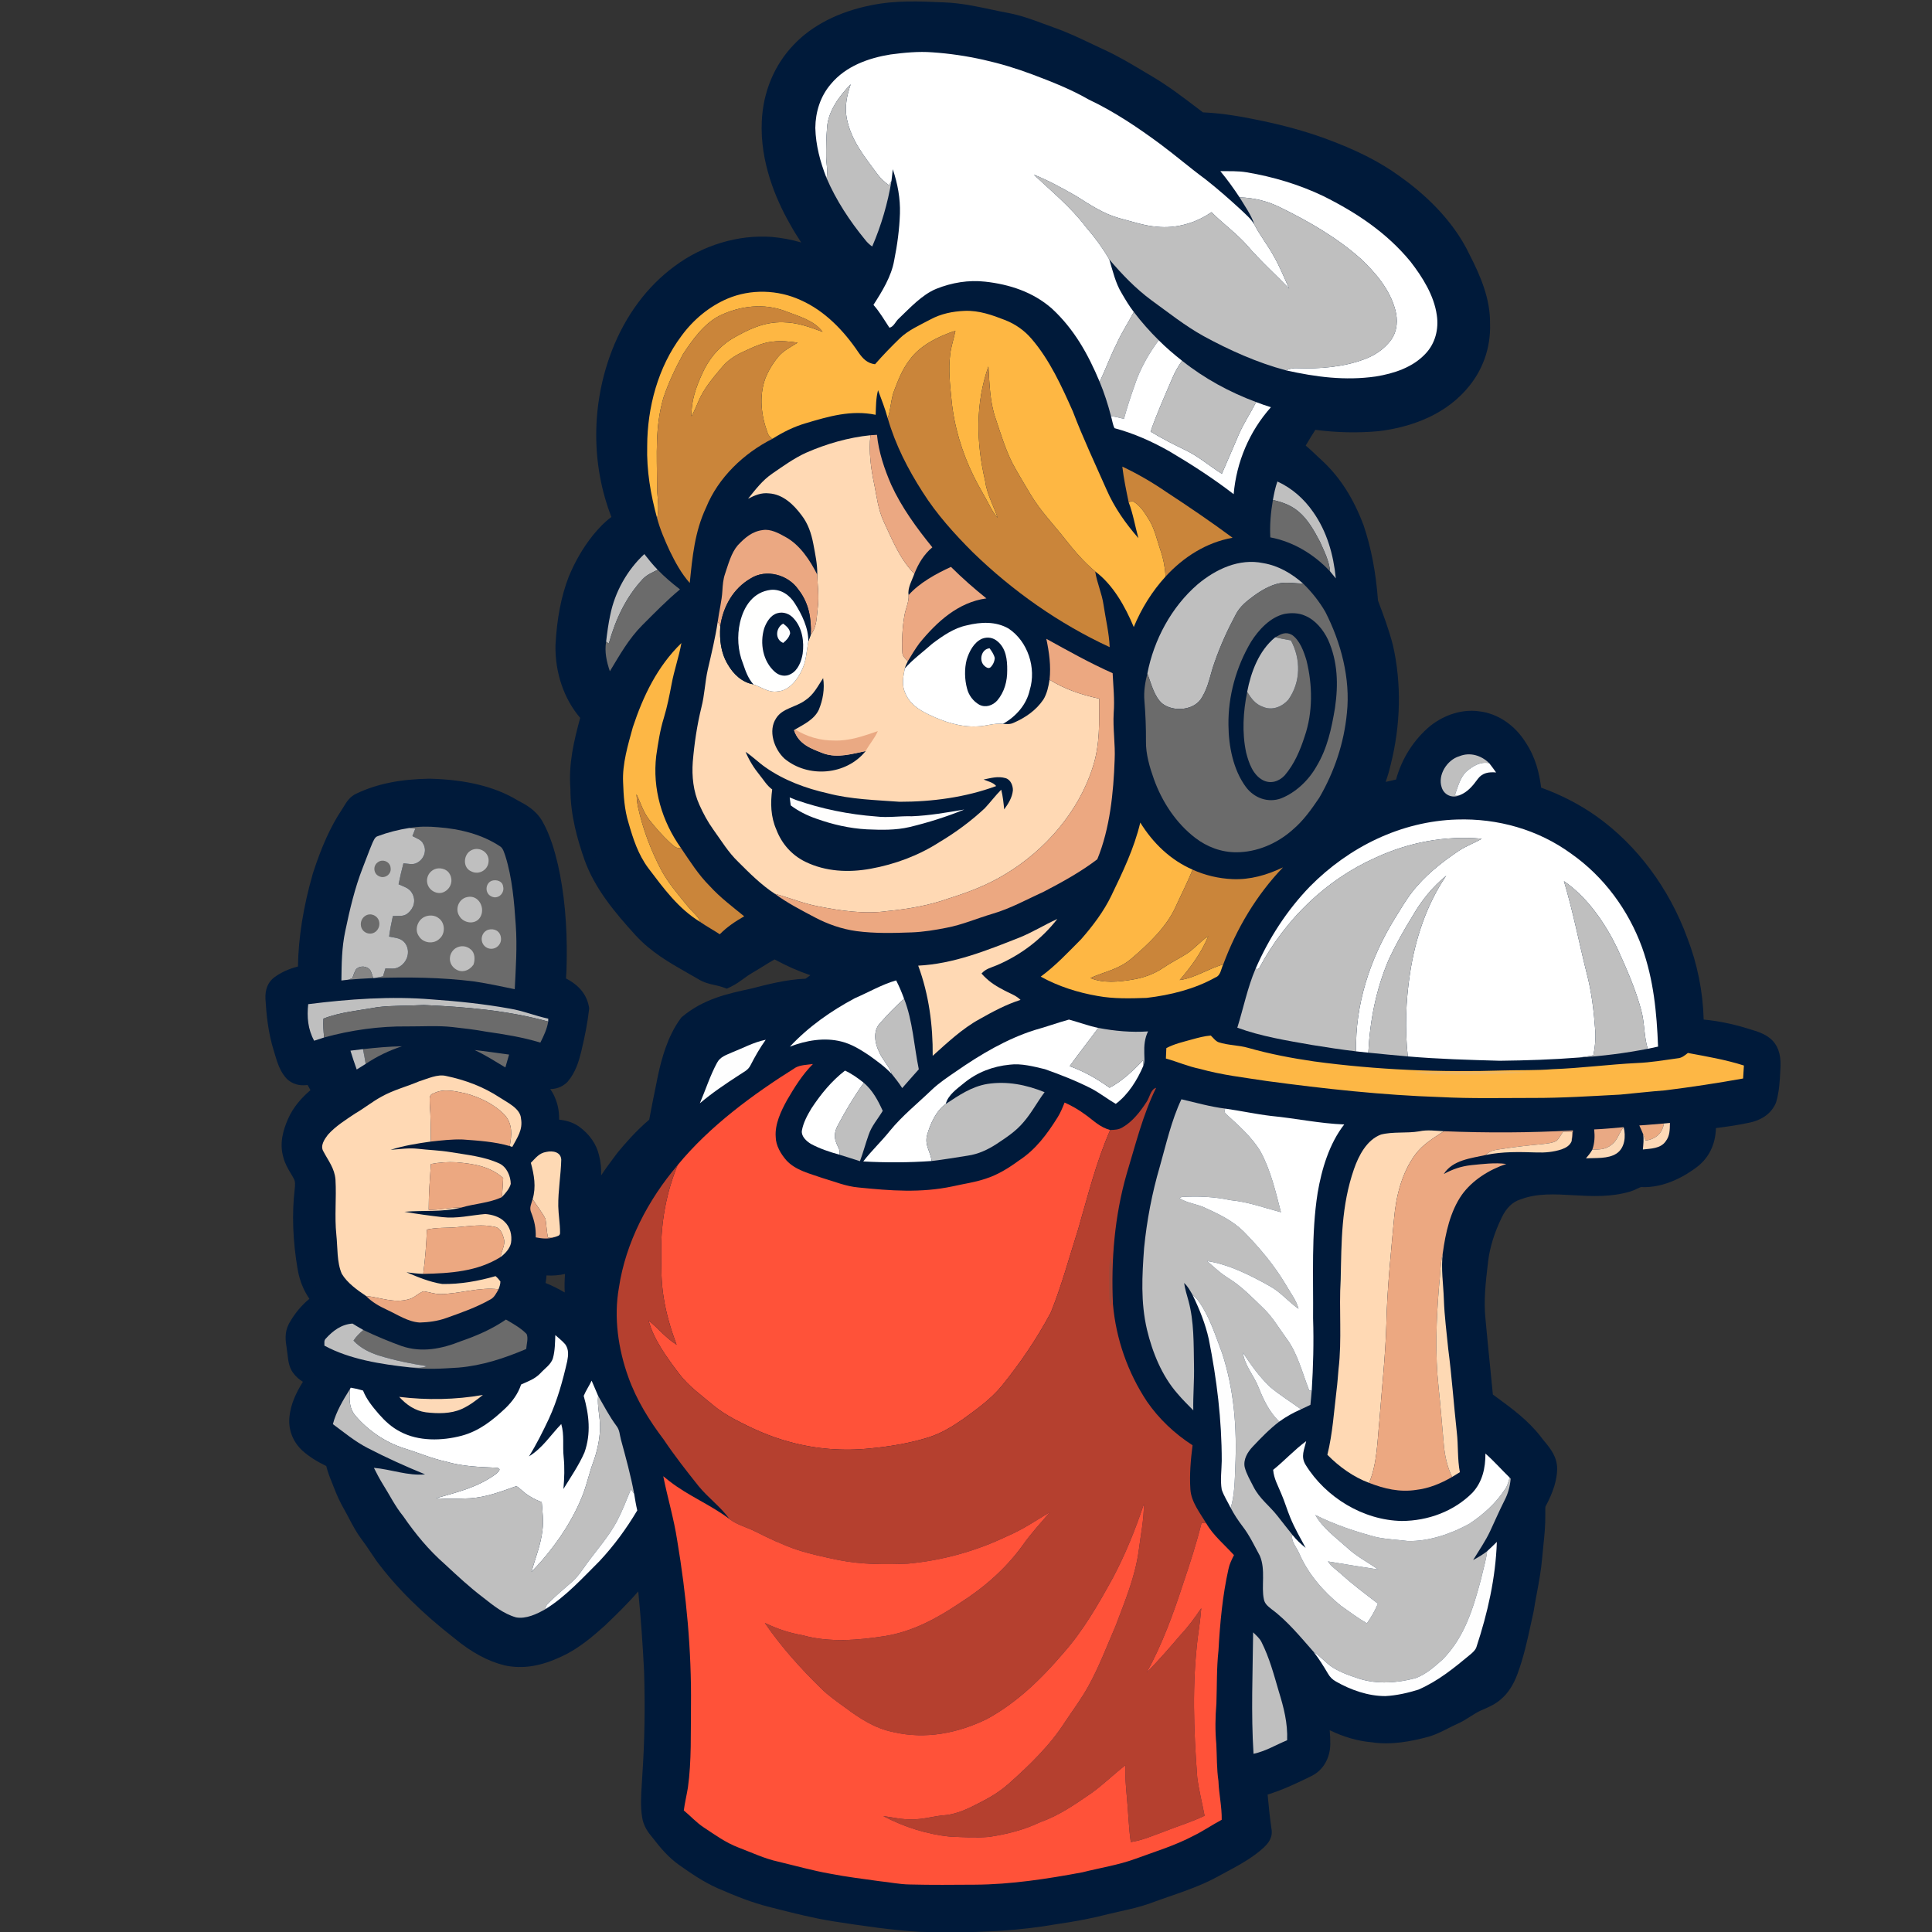 <svg xmlns="http://www.w3.org/2000/svg" xmlns:xlink="http://www.w3.org/1999/xlink" width="400" zoomAndPan="magnify" viewBox="0 0 300 300" height="400" preserveAspectRatio="xMidYMid meet" version="1.0"><rect x="0" y="0" width="300" height="300" fill="#333333" stroke="none"/><defs><clipPath id="id1"><path d="M 41.109 0 L 276.609 0 L 276.609 300 L 41.109 300 Z M 41.109 0 " clip-rule="nonzero"/></clipPath></defs><g clip-path="url(#id1)"><path fill="#001a3a" d="M 274.898 161.266 C 273.961 160.484 272.77 160.129 271.812 159.844 C 271.605 159.781 271.402 159.723 271.176 159.648 C 268.957 158.973 266.773 158.535 264.547 158.316 C 264.426 153.957 263.57 149.695 262.004 145.641 C 259.168 137.887 254.133 131.164 247.828 126.703 C 245.289 124.914 242.43 123.434 239.309 122.305 C 239.027 120.094 238.461 117.648 236.961 115.379 C 235.234 112.57 232.551 110.773 229.633 110.445 C 227.125 110.105 224.402 110.914 222.113 112.699 C 219.543 114.832 217.676 117.766 216.777 121.047 C 216.262 121.156 215.723 121.277 215.168 121.414 C 215.473 120.539 215.734 119.648 215.949 118.727 C 217.512 112.516 217.637 106.133 216.301 100.219 C 215.684 97.805 214.816 95.492 213.973 93.254 C 213.652 88.902 212.922 85.09 211.75 81.602 L 211.73 81.547 C 210.195 77.469 208.18 74.273 205.535 71.75 C 205.191 71.438 204.855 71.121 204.523 70.805 C 203.957 70.262 203.379 69.711 202.75 69.188 C 203.25 68.344 203.734 67.531 204.25 66.742 C 207.543 67.176 210.832 67.25 214.07 66.953 C 218.141 66.461 223.812 64.934 227.695 60.473 C 230.203 57.656 231.508 54.023 231.375 50.23 C 231.418 46.383 229.879 42.828 228.203 39.562 C 225.566 33.969 220.84 29.844 217.352 27.375 C 214.184 25.078 210.551 23.246 205.566 21.43 C 202.578 20.355 199.34 19.461 195.672 18.703 C 193.086 18.164 190.035 17.594 186.957 17.457 C 186.898 17.453 186.84 17.449 186.789 17.449 L 185.828 16.715 C 183.688 15.086 181.473 13.398 179.027 11.941 C 178.574 11.676 178.125 11.406 177.676 11.137 C 175.723 9.969 173.703 8.762 171.535 7.758 C 170.898 7.465 170.262 7.16 169.625 6.859 C 167.727 5.953 165.762 5.02 163.73 4.305 C 163.152 4.102 162.59 3.891 162.031 3.684 C 160.309 3.043 158.527 2.383 156.531 2.008 C 155.598 1.836 154.668 1.637 153.77 1.445 C 151.52 0.969 149.195 0.477 146.734 0.379 L 146.559 0.371 C 142.727 0.195 139.105 0.027 135.238 0.82 C 130.223 1.82 126.066 3.953 123.227 6.969 C 120.246 10.074 118.492 14.277 118.293 18.801 C 117.984 25.098 120.469 30.914 122.594 34.664 C 123.164 35.703 123.773 36.691 124.41 37.648 C 122.938 37.223 121.402 36.93 119.84 36.789 C 114.633 36.41 109.141 38.062 104.777 41.316 C 100.508 44.441 97.137 48.973 95.02 54.43 C 91.789 62.809 91.777 72.145 94.938 80.277 C 93.785 81.125 92.887 82.137 92.098 83.078 C 90.578 84.973 89.309 87.141 88.309 89.559 C 87.141 92.586 86.469 96.055 86.254 100.215 C 86.172 104.445 87.594 108.574 90.09 111.469 C 89.117 115.078 88.266 118.547 88.574 122.488 C 88.562 126.645 89.723 130.531 90.742 133.465 C 92.363 138.027 95.547 141.766 98.676 145.215 C 101.117 147.867 103.871 149.434 106.789 151.098 C 107.324 151.402 107.863 151.711 108.363 152 C 109.305 152.594 110.23 152.797 111.051 152.977 C 111.457 153.066 111.84 153.152 112.188 153.277 L 112.871 153.52 L 113.52 153.203 C 114.289 152.832 114.914 152.371 115.523 151.93 C 115.941 151.621 116.34 151.332 116.75 151.102 C 117.34 150.762 117.918 150.402 118.496 150.047 C 119.102 149.668 119.688 149.309 120.277 148.977 C 122.113 149.98 123.973 150.801 125.832 151.43 C 125.832 151.43 125.832 151.434 125.832 151.434 C 125.586 151.613 125.344 151.793 125.094 151.969 C 122.098 152.098 119.246 152.836 116.715 153.492 C 112.887 154.32 109.273 155.109 105.969 157.848 L 105.812 157.98 L 105.691 158.145 C 103.652 160.883 102.707 164.504 102.168 167.008 L 101.793 168.863 C 101.457 170.5 101.117 172.184 100.809 173.867 C 98.777 175.582 97.062 177.566 95.918 178.949 L 95.34 179.719 C 94.645 180.652 93.969 181.559 93.344 182.512 C 93.375 181.508 93.301 180.473 93.012 179.379 C 92.617 177.656 91.535 176.109 89.883 174.91 L 89.82 174.867 C 88.863 174.234 87.816 173.961 86.824 173.855 C 86.824 172.844 86.719 171.801 86.277 170.695 C 86.059 170.098 85.766 169.574 85.441 169.109 C 86.238 169.094 87.148 168.895 88.004 168.109 L 88.156 167.953 C 89.383 166.496 89.879 164.805 90.246 163.32 C 90.871 160.711 91.246 158.699 91.461 156.797 L 91.488 156.547 L 91.441 156.297 C 91.004 153.918 89.262 152.641 87.887 151.934 C 87.957 151.148 87.973 150.379 87.988 149.625 L 88 149.027 C 88.086 143.602 87.625 138.617 86.621 134.195 C 86.117 132.098 85.441 129.66 84.195 127.484 C 83.184 125.766 81.652 124.945 80.41 124.297 C 76.922 122.18 72.473 121.07 66.812 120.918 L 66.777 120.914 L 66.738 120.914 C 62.16 120.984 58.562 121.711 55.418 123.195 C 54.332 123.652 53.781 124.574 53.379 125.246 C 53.289 125.398 53.203 125.547 53.086 125.711 C 51.348 128.324 49.953 131.391 48.57 135.66 L 48.555 135.719 C 47.094 140.848 46.34 145.562 46.266 150.082 C 44.898 150.418 43.668 150.977 42.586 151.762 C 41.609 152.504 41.148 153.625 41.219 155.113 C 41.363 157.512 41.629 160.348 42.527 163.195 C 42.574 163.352 42.625 163.52 42.672 163.688 C 43.051 164.965 43.516 166.555 44.668 167.645 L 44.801 167.758 C 45.84 168.555 46.906 168.582 47.766 168.477 C 47.91 168.742 48.059 169.012 48.211 169.277 C 46.867 170.426 45.551 171.859 44.703 173.793 C 44.035 175.34 43.352 177.41 43.98 179.652 C 44.242 180.688 44.727 181.496 45.152 182.207 C 45.352 182.539 45.539 182.852 45.68 183.141 C 45.84 183.484 45.836 183.887 45.77 184.574 C 45.309 188.438 45.457 192.645 46.215 197.086 C 46.523 198.832 47.102 200.305 48.043 201.68 C 46.801 202.691 45.707 204.016 44.867 205.543 L 44.84 205.594 C 44.148 206.969 44.344 208.215 44.5 209.215 C 44.535 209.449 44.574 209.688 44.598 209.934 L 44.609 210.031 C 44.637 210.184 44.652 210.344 44.672 210.512 C 44.758 211.273 44.875 212.316 45.504 213.164 C 45.934 213.77 46.473 214.219 47.035 214.566 C 45.996 216.23 45.133 218.023 44.941 220.047 C 44.75 222 45.477 223.891 46.957 225.258 C 47.984 226.168 49.18 226.938 50.664 227.645 C 50.891 228.605 51.238 229.461 51.578 230.297 C 51.695 230.598 51.82 230.898 51.941 231.215 C 52.363 232.312 52.863 233.363 53.473 234.434 C 53.734 234.891 53.977 235.355 54.219 235.816 C 54.777 236.879 55.359 237.98 56.16 239.043 C 56.637 239.664 57.074 240.32 57.535 241.012 C 57.832 241.457 58.129 241.906 58.465 242.379 C 61.523 246.5 65.484 250.434 70.539 254.371 C 73.195 256.574 75.75 257.957 78.352 258.598 L 78.406 258.609 C 81.207 259.199 84.047 258.734 87.32 257.16 C 89.957 255.941 92.125 254.02 93.863 252.48 L 93.91 252.438 C 95.645 250.785 97.434 249.043 99.109 247.113 C 99.508 251.215 99.809 255.375 100.012 259.516 C 100.188 265.117 100.094 270.598 99.727 275.844 C 99.707 276.254 99.68 276.668 99.656 277.082 C 99.547 278.754 99.434 280.48 99.711 282.188 C 99.918 283.574 100.645 284.543 101.375 285.414 C 102.559 286.938 103.766 288.402 105.469 289.605 C 107.324 290.902 109.242 292.242 111.48 293.223 C 114.309 294.457 116.73 295.418 119.359 296.086 L 120.613 296.406 C 123.406 297.113 126.293 297.844 129.277 298.324 C 134.035 299.062 138.332 299.695 142.746 299.973 L 142.805 299.977 C 144.316 300.016 145.949 300.047 147.676 300.047 C 152.641 300.047 158.352 299.793 164.004 298.793 C 167.148 298.344 169.73 297.84 172.113 297.215 C 172.746 297.059 173.375 296.918 174.004 296.781 C 175.492 296.449 177.035 296.105 178.598 295.543 C 179.59 295.172 180.605 294.82 181.586 294.48 C 184.055 293.629 186.609 292.746 189.07 291.406 C 189.473 291.184 189.887 290.961 190.301 290.738 C 192.344 289.645 194.457 288.512 196.219 286.902 L 196.387 286.73 C 196.828 286.285 197.738 285.371 197.414 283.859 C 197.164 282.105 196.988 280.348 196.836 278.66 C 199.297 277.891 201.578 276.801 203.75 275.727 C 205.465 274.832 206.52 273.027 206.566 270.887 C 206.578 270.137 206.539 269.387 206.473 268.668 C 208.715 269.746 210.848 270.352 213.023 270.543 C 216.086 271.02 219.285 270.34 221.422 269.785 C 222.746 269.453 223.844 268.895 224.906 268.355 C 225.391 268.109 225.852 267.875 226.336 267.66 C 227.082 267.328 227.719 266.922 228.336 266.527 C 228.883 266.18 229.398 265.852 229.945 265.609 C 230.113 265.535 230.277 265.461 230.441 265.391 C 231.25 265.035 232.172 264.629 233.016 263.906 C 234.148 262.949 234.98 261.688 235.637 259.926 C 236.602 257.293 237.156 254.742 237.742 252.047 C 237.863 251.484 237.988 250.918 238.117 250.344 L 238.137 250.238 C 238.281 249.316 238.457 248.383 238.625 247.477 C 238.961 245.676 239.309 243.812 239.469 241.895 C 239.52 241.281 239.582 240.68 239.645 240.078 C 239.812 238.48 239.984 236.832 239.953 235.113 C 239.961 234.93 239.957 234.746 239.953 234.555 C 239.953 234.363 239.949 234.074 239.973 233.957 L 240.004 233.898 C 241.172 231.727 241.758 229.852 241.797 228.137 C 241.809 226.219 240.734 224.918 239.871 223.875 C 239.66 223.617 239.449 223.363 239.254 223.098 L 239.219 223.047 C 237.254 220.535 234.84 218.762 232.504 217.051 C 232.273 216.883 232.043 216.711 231.812 216.543 C 231.668 215.066 231.523 213.59 231.375 212.117 C 231.133 209.703 230.891 207.289 230.668 204.848 C 230.359 201.945 230.695 199.094 231.051 196.078 L 231.09 195.746 C 231.363 193.605 232.07 191.352 233.195 189.039 C 233.906 187.559 234.879 186.621 236.082 186.25 L 236.184 186.219 C 238.707 185.27 241.414 185.426 244.281 185.59 C 247.16 185.754 250.145 185.922 253.203 185 C 253.582 184.883 253.922 184.723 254.223 184.578 C 254.406 184.492 254.672 184.367 254.809 184.328 C 258.559 184.52 261.875 182.457 263.543 181.18 C 265.379 179.766 266.383 177.668 266.449 175.168 C 268.203 174.945 270 174.695 271.77 174.297 C 274.172 173.758 275.238 172.41 275.711 171.375 L 275.797 171.152 C 276.285 169.5 276.367 167.855 276.445 166.266 L 276.48 165.52 C 276.543 163.617 276.012 162.188 274.898 161.266 Z M 87.691 200.695 C 86.754 200.145 85.766 199.641 84.715 199.223 C 84.793 198.832 84.84 198.445 84.863 198.047 C 85.836 198.113 86.812 198.035 87.738 197.82 C 87.664 198.734 87.645 199.684 87.691 200.695 Z M 87.691 200.695 " fill-opacity="1" fill-rule="nonzero"/></g><path fill="#001a3a" d="M 273.805 162.582 C 272.965 161.879 271.699 161.617 270.676 161.285 C 268.109 160.504 265.527 160.039 262.844 159.906 C 262.91 155.234 262.082 150.586 260.395 146.227 C 257.766 139.043 253.113 132.535 246.836 128.098 C 244.047 126.129 240.965 124.641 237.723 123.562 C 237.477 120.969 236.98 118.504 235.516 116.297 C 234.164 114.082 232.031 112.434 229.402 112.141 C 227.18 111.836 224.945 112.66 223.207 114.016 C 220.625 116.156 218.852 119.23 218.188 122.512 C 216.117 122.906 214.023 123.395 212.066 124.203 C 213.082 122.309 213.797 120.398 214.285 118.309 C 215.742 112.523 215.957 106.473 214.641 100.641 C 214.027 98.238 213.152 95.938 212.281 93.621 C 212.008 89.711 211.379 85.871 210.125 82.145 C 208.836 78.719 207.055 75.566 204.383 73.02 C 203.098 71.855 201.953 70.594 200.488 69.637 C 201.449 68.043 202.359 66.426 203.426 64.895 C 206.883 65.434 210.379 65.574 213.863 65.258 C 218.512 64.691 223.273 62.941 226.414 59.336 C 228.633 56.848 229.789 53.578 229.66 50.25 C 229.711 46.754 228.234 43.375 226.664 40.316 C 224.477 35.652 220.516 31.711 216.344 28.762 C 212.844 26.227 209.027 24.512 204.984 23.039 C 201.832 21.906 198.598 21.055 195.32 20.379 C 192.562 19.805 189.723 19.293 186.902 19.168 C 186.457 19.141 186.105 19.133 185.758 18.816 C 183.254 16.918 180.863 15.027 178.156 13.414 C 175.727 11.98 173.379 10.496 170.816 9.312 C 168.285 8.145 165.766 6.836 163.16 5.918 C 160.812 5.094 158.68 4.152 156.223 3.691 C 152.926 3.086 149.938 2.223 146.656 2.086 C 142.883 1.914 139.301 1.734 135.57 2.5 C 131.449 3.32 127.387 5.047 124.465 8.152 C 121.684 11.047 120.18 14.898 120.004 18.887 C 119.75 24.055 121.57 29.387 124.094 33.844 C 125.734 36.832 127.762 39.461 129.875 42.121 C 126.934 40.023 123.305 38.82 119.715 38.496 C 114.762 38.137 109.75 39.742 105.789 42.695 C 101.59 45.77 98.488 50.227 96.621 55.043 C 93.422 63.344 93.477 72.797 97.074 80.961 C 95.582 81.727 94.496 82.887 93.434 84.148 C 91.98 85.965 90.797 88.027 89.906 90.172 C 88.672 93.375 88.145 96.844 87.965 100.25 C 87.895 104.082 89.234 108.262 91.992 111.004 C 90.957 114.812 89.961 118.418 90.285 122.426 C 90.266 126.051 91.176 129.492 92.355 132.895 C 93.879 137.172 96.926 140.738 99.938 144.059 C 102.637 146.988 105.891 148.57 109.277 150.555 C 110.383 151.25 111.57 151.238 112.77 151.668 C 113.906 151.113 114.797 150.242 115.898 149.617 C 117.387 148.77 118.77 147.789 120.301 147.027 C 123.281 148.754 126.539 150.09 129.922 150.77 C 128.398 151.598 127.074 152.68 125.664 153.664 C 122.719 153.719 119.941 154.426 117.113 155.16 C 113.422 155.957 110.047 156.695 107.066 159.164 C 105.344 161.48 104.449 164.559 103.848 167.348 C 103.352 169.824 102.824 172.301 102.383 174.789 C 100.48 176.316 98.793 178.164 97.238 180.039 C 95.836 181.934 94.461 183.664 93.457 185.777 C 92.656 187.457 91.77 188.914 91.309 190.727 C 91.195 189.457 91.004 188.242 91.145 186.965 C 91.363 184.457 92.004 182.27 91.344 179.762 C 91.008 178.305 90.062 177.156 88.875 176.297 C 87.754 175.555 86.348 175.469 85.043 175.523 C 85.121 174.055 85.242 172.707 84.676 171.309 C 84.332 170.355 83.715 169.602 83.016 168.883 C 83.277 168.34 83.547 167.805 83.824 167.27 C 84.941 167.336 85.93 167.691 86.848 166.852 C 87.812 165.703 88.227 164.352 88.582 162.922 C 89.078 160.848 89.52 158.73 89.758 156.609 C 89.395 154.625 87.742 153.676 86.02 152.973 C 86.262 151.652 86.254 150.355 86.289 149.004 C 86.363 144.199 86.02 139.285 84.953 134.59 C 84.445 132.473 83.805 130.254 82.719 128.352 C 81.973 127.082 80.824 126.445 79.566 125.785 C 75.773 123.465 71.141 122.746 66.766 122.629 C 63.066 122.684 59.484 123.16 56.117 124.762 C 55.328 125.074 54.98 125.992 54.516 126.66 C 52.582 129.559 51.27 132.887 50.203 136.188 C 48.781 141.188 47.898 146.297 47.977 151.508 C 46.402 151.703 44.914 152.188 43.625 153.121 C 43.008 153.59 42.895 154.281 42.93 155.012 C 43.086 157.617 43.379 160.195 44.164 162.691 C 44.539 163.902 44.902 165.508 45.848 166.402 C 46.754 167.102 47.695 166.73 48.711 166.586 C 49.25 167.637 49.805 168.684 50.461 169.668 C 48.711 170.992 47.172 172.422 46.277 174.473 C 45.617 175.996 45.176 177.578 45.645 179.234 C 45.953 180.453 46.699 181.324 47.234 182.422 C 47.59 183.188 47.551 183.957 47.469 184.777 C 46.996 188.758 47.23 192.844 47.902 196.789 C 48.273 198.898 49.082 200.488 50.539 202.059 C 48.758 203.008 47.328 204.617 46.371 206.367 C 45.789 207.516 46.184 208.57 46.305 209.766 C 46.426 210.555 46.414 211.52 46.902 212.176 C 47.516 213.047 48.602 213.488 49.551 213.883 C 48.23 215.777 46.871 217.859 46.645 220.215 C 46.508 221.637 47.047 223.016 48.094 223.98 C 49.305 225.055 50.703 225.82 52.188 226.453 C 52.379 227.953 53.012 229.207 53.539 230.602 C 53.938 231.637 54.414 232.625 54.961 233.586 C 55.816 235.082 56.477 236.621 57.523 238.004 C 58.348 239.086 59.059 240.25 59.84 241.363 C 63.125 245.789 67.297 249.676 71.637 253.055 C 73.738 254.801 76.078 256.277 78.758 256.934 C 81.516 257.516 84.121 256.801 86.598 255.609 C 88.922 254.531 90.82 252.887 92.727 251.199 C 95.512 248.547 98.18 245.891 100.371 242.723 C 101.004 248.289 101.449 253.867 101.723 259.465 C 101.895 264.945 101.816 270.449 101.438 275.926 C 101.344 277.895 101.09 279.984 101.402 281.938 C 101.551 282.906 102.094 283.609 102.707 284.34 C 103.828 285.781 104.945 287.141 106.449 288.203 C 108.305 289.5 110.082 290.746 112.164 291.656 C 114.656 292.742 117.133 293.754 119.773 294.43 C 123.047 295.25 126.211 296.098 129.539 296.633 C 133.945 297.32 138.395 297.984 142.848 298.266 C 149.805 298.453 156.891 298.312 163.758 297.102 C 166.438 296.719 169.082 296.242 171.699 295.555 C 173.816 295.031 175.926 294.684 177.988 293.945 C 181.465 292.633 184.953 291.699 188.238 289.91 C 190.539 288.641 193.109 287.422 195.059 285.641 C 195.496 285.188 195.895 284.867 195.723 284.168 C 195.402 281.922 195.195 279.664 195.008 277.398 C 197.805 276.691 200.379 275.484 202.953 274.211 C 204.215 273.551 204.816 272.246 204.852 270.859 C 204.879 269.055 204.602 267.227 204.242 265.457 C 207.004 267.223 209.922 268.562 213.23 268.844 C 215.777 269.258 218.523 268.77 221 268.125 C 222.695 267.703 224.055 266.797 225.629 266.102 C 226.906 265.527 227.953 264.621 229.227 264.055 C 230.184 263.621 231.094 263.293 231.902 262.602 C 232.938 261.727 233.559 260.586 234.023 259.34 C 235.148 256.27 235.715 253.211 236.441 249.973 C 236.879 247.207 237.523 244.535 237.754 241.746 C 237.949 239.5 238.281 237.352 238.234 235.09 C 238.266 234.43 238.133 233.66 238.492 233.09 C 239.293 231.598 240.043 229.84 240.078 228.125 C 240.09 226.434 238.785 225.371 237.863 224.098 C 235.699 221.336 232.941 219.531 230.176 217.457 C 229.777 213.316 229.336 209.172 228.957 205.027 C 228.617 201.816 229.012 198.707 229.387 195.527 C 229.703 193.031 230.547 190.555 231.645 188.297 C 232.461 186.602 233.73 185.18 235.574 184.613 C 241.094 182.539 246.957 185.094 252.695 183.359 C 253.371 183.156 254.043 182.652 254.746 182.605 C 257.5 182.809 260.352 181.457 262.488 179.824 C 264.418 178.336 264.961 176.004 264.652 173.668 C 266.902 173.383 269.176 173.125 271.387 172.629 C 272.562 172.363 273.629 171.797 274.148 170.664 C 274.648 168.977 274.668 167.203 274.762 165.457 C 274.801 164.43 274.648 163.281 273.805 162.582 Z M 89.762 204.121 C 87.543 202.52 85.281 201.082 82.629 200.312 C 83.195 198.789 83.281 197.574 83.051 195.957 C 85.238 196.707 88.188 196.445 89.988 194.887 C 89.145 197.941 89.289 201.02 89.762 204.121 Z M 89.762 204.121 " fill-opacity="1" fill-rule="nonzero"/><path fill="#ffffff" d="M 138.285 8.457 C 140.41 8.176 142.637 7.957 144.773 8.125 C 150.09 8.484 155.375 9.695 160.355 11.578 C 163.328 12.695 166.332 13.883 169.082 15.469 C 173.031 17.332 176.738 19.832 180.238 22.426 C 182.594 24.18 184.816 26.098 187.184 27.836 C 189.062 29.312 190.867 30.902 192.629 32.516 C 193.418 33.277 194.215 33.918 194.781 34.867 C 195.645 36.555 196.855 38.055 197.766 39.73 C 198.699 41.344 199.41 43.121 200.184 44.82 C 198.023 42.574 195.691 40.492 193.668 38.125 C 191.992 36.23 189.91 34.742 188.117 32.945 C 185.688 34.648 182.59 35.527 179.625 35.207 C 177.68 35.062 175.777 34.387 173.836 33.891 C 171.32 33.195 169.289 31.816 167.117 30.449 C 164.988 29.234 162.816 28.027 160.531 27.121 C 163.348 29.777 166.258 32.117 168.637 35.266 C 169.988 36.84 171.211 38.473 172.246 40.277 C 172.781 42.027 173.219 43.988 174.184 45.547 C 174.766 46.547 175.352 47.535 176.059 48.445 C 175.176 50.145 174.117 51.715 173.344 53.477 C 172.383 55.375 171.676 57.379 170.754 59.289 C 168.961 54.992 166.77 51.066 163.297 47.879 C 160.402 45.348 156.77 44.156 152.996 43.738 C 150.402 43.445 147.797 43.883 145.387 44.848 C 143.16 45.762 141.277 47.84 139.547 49.484 C 139.07 49.895 138.754 50.797 138.102 50.875 C 137.305 49.672 136.594 48.43 135.629 47.34 C 136.965 45.273 138.422 42.902 138.844 40.449 C 139.332 38.055 139.66 35.602 139.742 33.16 C 139.816 30.809 139.379 28.5 138.629 26.277 C 138.562 26.871 138.512 27.465 138.43 28.055 C 138.312 28.297 138.195 28.539 138.066 28.781 C 137.383 28.293 136.773 27.746 136.27 27.07 C 134.199 24.273 132.148 21.812 131.465 18.293 C 131.148 16.484 131.508 14.789 132.098 13.086 C 130.355 14.855 128.555 17.301 128.422 19.867 C 128.297 21.336 128.277 22.824 128.289 24.297 C 128.293 25.469 128.594 26.488 128.348 27.648 C 127.359 25.145 126.672 22.562 126.602 19.859 C 126.633 17.367 127.383 14.945 129.027 13.039 C 131.328 10.277 134.828 9.012 138.285 8.457 Z M 138.285 8.457 " fill-opacity="1" fill-rule="nonzero"/><path fill="#bfbfbf" d="M 132.098 13.086 C 131.508 14.789 131.145 16.484 131.465 18.293 C 132.148 21.812 134.199 24.273 136.27 27.07 C 136.773 27.746 137.383 28.293 138.066 28.781 C 138.195 28.539 138.312 28.297 138.43 28.055 C 137.848 31.582 136.848 34.984 135.438 38.273 C 134.996 37.98 134.664 37.648 134.34 37.234 C 131.957 34.328 129.828 31.102 128.348 27.648 C 128.594 26.488 128.293 25.469 128.289 24.297 C 128.277 22.824 128.297 21.336 128.422 19.867 C 128.555 17.301 130.355 14.855 132.098 13.086 Z M 132.098 13.086 " fill-opacity="1" fill-rule="nonzero"/><path fill="#ffffff" d="M 189.492 26.578 C 190.883 26.59 192.215 26.527 193.594 26.758 C 197.691 27.445 201.734 28.656 205.48 30.445 C 210.648 33.023 215.332 36.133 219.027 40.629 C 220.895 43.047 222.684 45.879 223.109 48.957 C 223.426 51.094 222.875 53.312 221.371 54.902 C 219.379 57.055 216.449 58.004 213.621 58.461 C 208.867 59.141 204.32 58.543 199.676 57.504 C 200.301 57.238 200.82 57.125 201.5 57.172 C 204.914 57.293 208.59 57.004 211.812 55.801 C 213.441 55.215 215.023 54.16 216.031 52.738 C 216.988 51.359 217.086 49.66 216.645 48.078 C 215.809 44.945 213.594 42.348 211.281 40.168 C 207.645 36.93 203.266 34.398 198.906 32.262 C 196.855 31.223 194.77 30.723 192.477 30.641 C 191.547 29.238 190.574 27.871 189.492 26.578 Z M 189.492 26.578 " fill-opacity="1" fill-rule="nonzero"/><path fill="#bfbfbf" d="M 160.531 27.121 C 162.816 28.027 164.988 29.234 167.117 30.449 C 169.289 31.816 171.32 33.195 173.836 33.891 C 175.773 34.387 177.68 35.066 179.625 35.207 C 182.59 35.527 185.684 34.648 188.117 32.945 C 189.91 34.742 191.992 36.23 193.668 38.125 C 195.691 40.492 198.023 42.574 200.184 44.82 C 199.41 43.121 198.699 41.344 197.762 39.73 C 196.855 38.055 195.641 36.555 194.781 34.867 C 194.281 33.352 193.316 32.031 192.477 30.641 C 194.77 30.723 196.855 31.223 198.906 32.262 C 203.262 34.398 207.645 36.93 211.281 40.168 C 213.594 42.348 215.809 44.945 216.645 48.078 C 217.086 49.664 216.988 51.359 216.031 52.738 C 215.023 54.16 213.441 55.215 211.812 55.805 C 208.59 57.004 204.914 57.293 201.496 57.172 C 200.82 57.125 200.301 57.242 199.676 57.504 C 195.223 56.316 190.926 54.391 186.887 52.188 C 183.977 50.574 181.5 48.578 178.812 46.637 C 176.336 44.809 174.234 42.613 172.242 40.277 C 171.211 38.477 169.984 36.844 168.637 35.266 C 166.258 32.117 163.344 29.781 160.531 27.121 Z M 160.531 27.121 " fill-opacity="1" fill-rule="nonzero"/><path fill="#feb743" d="M 124.328 46.602 C 128.078 48.262 131.035 51.355 133.297 54.711 C 133.957 55.664 134.656 56.414 135.875 56.559 C 137.102 55.152 138.398 53.82 139.738 52.52 C 141.027 51.27 142.879 50.457 144.461 49.613 C 146.121 48.711 147.941 48.348 149.816 48.27 C 152.047 48.191 154.062 48.918 156.109 49.715 C 157.672 50.332 159.074 51.316 160.168 52.598 C 162.98 55.852 164.859 59.984 166.594 63.891 C 168.164 68.02 170.059 72.023 171.84 76.066 C 173.059 78.84 174.785 81.285 176.77 83.562 C 176.25 81.699 175.953 79.805 175.258 77.988 C 175.453 77.922 175.645 77.855 175.832 77.789 C 177.109 78.488 177.75 79.625 178.488 80.82 C 179.312 82.188 179.676 83.918 180.195 85.438 C 180.66 86.781 180.902 88.098 180.996 89.516 C 178.898 91.816 177.234 94.488 176.051 97.367 C 174.738 94.23 172.848 90.797 170.062 88.734 C 168.297 87.266 166.84 85.547 165.418 83.754 C 163.559 81.375 161.582 79.383 160.031 76.785 C 159.086 75.188 158.113 73.609 157.234 71.977 C 156.09 69.719 155.352 67.223 154.547 64.828 C 153.699 62.324 153.648 59.539 153.477 56.902 C 151.445 62.656 151.586 68.742 152.961 74.625 C 153.238 76.723 154.242 78.461 154.922 80.418 C 154.445 79.867 154.062 79.285 153.73 78.637 C 152.91 77.043 151.953 75.527 151.172 73.91 C 149.375 70.238 148.156 66.23 147.758 62.16 C 147.516 59.742 147.242 57.426 147.547 54.996 C 147.699 53.762 148.113 52.586 148.359 51.355 C 145.762 52.215 142.84 53.621 141.223 55.914 C 140.145 57.309 139.512 58.914 138.887 60.547 C 138.312 61.973 138.355 63.496 137.844 64.945 C 137.449 63.465 136.867 62.027 136.344 60.59 C 136.004 61.859 136.023 63.113 135.973 64.41 C 132.176 63.629 128.719 64.641 125.102 65.723 C 123.258 66.262 121.562 67.113 119.945 68.137 C 119.582 67.875 119.336 67.664 119.195 67.223 C 118.199 64.52 117.855 61.617 118.805 58.848 C 119.27 57.645 119.98 56.453 120.797 55.453 C 121.648 54.426 122.746 53.902 123.859 53.207 C 122.574 53.027 121.316 52.883 120.023 53.043 C 118.336 53.199 116.789 53.98 115.266 54.688 C 114.086 55.238 113.008 55.953 112.16 56.957 C 110.766 58.59 109.234 60.398 108.418 62.402 C 108.102 63.164 107.773 63.918 107.375 64.645 C 107.305 62.25 108.082 60.113 109.059 57.973 C 110.039 55.809 111.539 53.938 113.566 52.668 C 116.086 51.195 118.613 49.949 121.609 50.043 C 123.793 50.07 125.727 50.777 127.73 51.527 C 126.402 49.73 123.969 49.098 121.953 48.316 C 118.613 47.043 114.965 47.48 111.789 49 C 109.363 50.191 107.516 52.777 106.066 54.984 C 104.887 57.141 103.809 59.406 103.027 61.738 C 101.688 66.273 102.016 70.578 102.027 75.258 C 101.992 77.07 102.449 78.676 102.035 80.465 C 101.027 76.781 100.391 73.074 100.496 69.242 C 100.512 63.262 102.18 57.008 105.805 52.176 C 107.629 49.672 110.117 47.582 112.98 46.367 C 116.574 44.848 120.793 44.977 124.328 46.602 Z M 124.328 46.602 " fill-opacity="1" fill-rule="nonzero"/><path fill="#ca853a" d="M 121.953 48.312 C 123.969 49.094 126.402 49.73 127.73 51.527 C 125.727 50.777 123.793 50.066 121.609 50.043 C 118.613 49.949 116.086 51.195 113.566 52.668 C 111.539 53.934 110.039 55.809 109.059 57.969 C 108.082 60.113 107.305 62.25 107.375 64.645 C 107.773 63.918 108.102 63.16 108.418 62.402 C 109.234 60.398 110.766 58.586 112.16 56.953 C 113.008 55.953 114.086 55.238 115.266 54.684 C 116.789 53.98 118.336 53.195 120.023 53.043 C 121.316 52.879 122.574 53.027 123.859 53.207 C 122.746 53.898 121.648 54.426 120.797 55.453 C 119.98 56.449 119.27 57.645 118.805 58.848 C 117.855 61.617 118.199 64.52 119.195 67.223 C 119.336 67.664 119.582 67.875 119.945 68.137 C 115.5 70.375 111.531 74.152 109.641 78.809 C 107.867 82.59 107.52 86.434 107.105 90.527 C 105.793 89.051 104.863 87.324 104 85.555 C 103.238 83.91 102.5 82.215 102.035 80.461 C 102.449 78.672 101.988 77.07 102.027 75.254 C 102.016 70.578 101.688 66.273 103.027 61.738 C 103.809 59.402 104.883 57.141 106.066 54.984 C 107.516 52.777 109.363 50.191 111.789 48.996 C 114.965 47.48 118.613 47.043 121.953 48.312 Z M 121.953 48.312 " fill-opacity="1" fill-rule="nonzero"/><path fill="#bfbfbf" d="M 176.059 48.445 C 177.242 50 178.535 51.461 179.922 52.832 C 178.352 54.949 177.023 57.293 176.195 59.797 C 175.582 61.531 175.012 63.266 174.527 65.039 C 173.859 64.859 173.191 64.719 172.512 64.594 C 172.039 62.793 171.473 61.016 170.754 59.289 C 171.676 57.379 172.383 55.375 173.344 53.477 C 174.113 51.715 175.172 50.145 176.059 48.445 Z M 176.059 48.445 " fill-opacity="1" fill-rule="nonzero"/><path fill="#ca853a" d="M 148.359 51.355 C 148.113 52.582 147.699 53.762 147.547 54.996 C 147.242 57.422 147.516 59.738 147.758 62.156 C 148.152 66.23 149.375 70.234 151.172 73.91 C 151.953 75.527 152.91 77.039 153.73 78.637 C 154.062 79.285 154.445 79.867 154.922 80.418 C 154.242 78.461 153.238 76.723 152.961 74.625 C 151.586 68.742 151.445 62.656 153.477 56.902 C 153.648 59.535 153.699 62.324 154.547 64.824 C 155.352 67.223 156.09 69.719 157.234 71.977 C 158.113 73.609 159.086 75.188 160.031 76.785 C 161.582 79.383 163.559 81.375 165.418 83.754 C 166.84 85.547 168.297 87.262 170.062 88.734 C 170.332 90.516 171.109 92.145 171.359 93.93 C 171.684 96.137 172.215 98.25 172.312 100.488 C 164.453 96.855 157.242 91.773 151.043 85.746 C 148.195 82.902 145.426 79.824 143.27 76.414 C 140.961 72.82 139.035 69.059 137.848 64.945 C 138.355 63.496 138.316 61.973 138.891 60.547 C 139.512 58.914 140.145 57.309 141.223 55.914 C 142.84 53.621 145.762 52.215 148.359 51.355 Z M 148.359 51.355 " fill-opacity="1" fill-rule="nonzero"/><path fill="#ffffff" d="M 179.922 52.832 C 181.066 53.973 182.285 55.02 183.555 56.016 C 182.965 56.863 182.453 57.738 182.051 58.695 C 180.859 61.492 179.637 64.184 178.664 67.016 C 180.406 68.074 182.215 69.004 184.055 69.883 C 186.129 70.883 187.805 72.352 189.727 73.57 C 190.633 71.523 191.492 69.461 192.383 67.41 C 193.145 65.676 194.191 64.117 195.051 62.434 C 195.809 62.73 196.574 62.992 197.348 63.23 C 193.996 66.996 192 71.723 191.562 76.734 C 188.41 74.301 185.074 72.148 181.648 70.117 C 178.926 68.574 176.094 67.297 173.059 66.488 C 172.777 65.914 172.695 65.215 172.512 64.598 C 173.191 64.719 173.859 64.863 174.527 65.039 C 175.012 63.266 175.582 61.531 176.195 59.797 C 177.023 57.293 178.352 54.949 179.922 52.832 Z M 179.922 52.832 " fill-opacity="1" fill-rule="nonzero"/><path fill="#bfbfbf" d="M 183.555 56.016 C 187.016 58.773 190.91 60.891 195.051 62.434 C 194.191 64.117 193.145 65.676 192.383 67.41 C 191.492 69.461 190.633 71.523 189.727 73.566 C 187.805 72.348 186.129 70.879 184.055 69.883 C 182.215 69.004 180.406 68.074 178.664 67.012 C 179.637 64.184 180.859 61.488 182.055 58.695 C 182.453 57.738 182.965 56.863 183.555 56.016 Z M 183.555 56.016 " fill-opacity="1" fill-rule="nonzero"/><path fill="#ffd9b4" d="M 135.164 67.582 C 134.883 70.191 135.227 72.746 135.773 75.293 C 136.152 77.227 136.367 79.09 137.188 80.91 C 138.582 83.879 139.66 86.691 141.977 89.098 C 141.629 90.113 140.891 91.312 141.09 92.398 C 141.168 93.457 140.609 94.535 140.438 95.594 C 140.129 97.387 140.012 99.398 140.109 101.211 C 140.105 101.91 140.531 102.203 140.969 102.668 C 140.777 103.035 140.605 103.398 140.496 103.797 C 140.246 105.125 139.98 106.328 140.566 107.617 C 141.258 109.281 142.629 110.184 144.191 110.938 C 146.48 112.051 149.156 112.938 151.73 112.793 C 153.109 112.766 154.348 112.25 155.742 112.398 C 156.312 112.441 156.848 112.496 157.391 112.238 C 159.227 111.434 160.871 110.312 162.012 108.629 C 162.57 107.73 162.816 106.582 162.973 105.551 C 165.348 107.027 167.961 107.91 170.684 108.48 C 170.68 112.145 170.832 115.602 169.676 119.145 C 167.504 126.031 162.305 132 156.164 135.703 C 153.391 137.402 150.391 138.551 147.297 139.516 C 144.246 140.609 141.008 141.152 137.793 141.473 C 134.246 141.977 130.488 141.418 126.996 140.727 C 124.66 140.277 122.621 139.406 120.32 138.789 C 118.223 137.422 116.387 135.586 114.621 133.82 C 113.07 132.324 112.012 130.543 110.762 128.816 C 109.902 127.617 109.203 126.324 108.602 124.977 C 107.656 122.91 107.41 120.543 107.574 118.297 C 107.816 115.434 108.234 112.602 108.922 109.805 C 109.41 107.895 109.469 105.926 109.895 104.008 C 110.469 101.516 111.078 99.035 111.453 96.5 C 111.586 96.758 111.715 97.016 111.844 97.27 C 111.711 99.352 111.918 101.328 113 103.148 C 113.879 104.684 115.199 105.945 116.992 106.273 C 118.266 106.703 119.363 107.59 120.75 107.363 C 122.512 107.242 123.816 105.559 124.496 104.078 C 125.215 102.633 125.223 101.168 125.508 99.621 C 125.629 99.266 125.762 98.91 125.895 98.559 C 126.898 97.281 126.789 95.793 126.992 94.246 C 127.199 92.555 126.938 90.918 126.906 89.234 C 126.938 87.625 126.59 86.066 126.289 84.438 C 125.98 82.836 125.477 81.305 124.461 80 C 123.234 78.348 121.57 76.742 119.395 76.609 C 118.191 76.473 117.191 76.914 116.156 77.449 C 117.305 76.023 118.363 74.609 119.895 73.555 C 121.586 72.395 123.297 71.152 125.168 70.301 C 128.332 68.914 131.723 67.938 135.164 67.582 Z M 135.164 67.582 " fill-opacity="1" fill-rule="nonzero"/><path fill="#eba882" d="M 135.164 67.582 C 135.504 67.559 135.84 67.535 136.176 67.516 C 136.438 70.188 137.324 72.824 138.391 75.277 C 139.996 78.781 142.352 82.008 144.773 84.988 C 143.453 86.094 142.605 87.52 141.977 89.098 C 139.66 86.691 138.582 83.879 137.188 80.91 C 136.367 79.09 136.152 77.227 135.773 75.293 C 135.227 72.746 134.883 70.191 135.164 67.582 Z M 135.164 67.582 " fill-opacity="1" fill-rule="nonzero"/><path fill="#ca853a" d="M 174.273 72.453 C 176.637 73.57 178.902 74.883 181.059 76.363 C 184.559 78.656 188.023 81.008 191.391 83.5 C 187.297 84.238 183.785 86.488 180.996 89.516 C 180.902 88.098 180.66 86.781 180.195 85.438 C 179.676 83.918 179.312 82.188 178.488 80.82 C 177.75 79.625 177.109 78.488 175.832 77.789 C 175.641 77.855 175.453 77.926 175.258 77.988 C 174.879 76.16 174.488 74.309 174.273 72.453 Z M 174.273 72.453 " fill-opacity="1" fill-rule="nonzero"/><path fill="#bfbfbf" d="M 198.355 74.766 C 200.609 75.793 202.5 77.469 203.906 79.504 C 206.062 82.57 207.055 86.117 207.426 89.812 C 207.133 89.453 206.844 89.086 206.539 88.734 C 206.41 87.145 205.613 85.578 204.969 84.133 C 204.113 82.504 203.113 80.684 201.691 79.484 C 200.793 78.707 199.719 78.203 198.582 77.879 C 198.273 77.793 197.965 77.711 197.656 77.633 C 197.832 76.668 198.023 75.688 198.355 74.766 Z M 198.355 74.766 " fill-opacity="1" fill-rule="nonzero"/><path fill="#6b6b6b" d="M 197.656 77.633 C 197.969 77.711 198.273 77.793 198.582 77.879 C 199.719 78.203 200.793 78.707 201.691 79.484 C 203.117 80.684 204.113 82.504 204.969 84.133 C 205.613 85.578 206.41 87.145 206.539 88.734 C 204.039 86.07 200.867 84.133 197.254 83.441 C 197.148 81.492 197.324 79.551 197.656 77.633 Z M 197.656 77.633 " fill-opacity="1" fill-rule="nonzero"/><path fill="#eba882" d="M 118.434 82.309 C 119.656 82.098 120.973 82.816 122.012 83.406 C 124.223 84.617 125.805 87.035 126.906 89.234 C 126.941 90.918 127.199 92.555 126.992 94.246 C 126.789 95.793 126.898 97.281 125.898 98.559 C 126.016 96.027 125.578 93.59 123.98 91.559 C 122.398 89.246 118.977 88.281 116.547 89.828 C 113.836 91.402 112.266 94.219 111.844 97.273 C 111.719 97.016 111.586 96.758 111.453 96.504 C 111.656 94.902 112.082 93.328 112.172 91.719 C 112.227 90.832 112.289 89.961 112.582 89.113 C 113.082 87.648 113.535 85.867 114.555 84.68 C 115.645 83.523 116.789 82.508 118.434 82.309 Z M 118.434 82.309 " fill-opacity="1" fill-rule="nonzero"/><path fill="#bfbfbf" d="M 100.051 86.039 C 100.707 86.879 101.379 87.711 102.125 88.477 C 101.301 88.895 100.477 89.223 99.824 89.898 C 97.172 92.746 95.562 96.223 94.535 99.941 L 94.117 99.641 C 94.281 98.254 94.461 96.867 94.758 95.504 C 95.461 91.957 97.391 88.496 100.051 86.039 Z M 100.051 86.039 " fill-opacity="1" fill-rule="nonzero"/><path fill="#bfbfbf" d="M 196.168 87.445 C 198.539 87.844 200.574 89.051 202.355 90.621 C 201.164 90.602 199.887 90.371 198.719 90.566 C 197.254 90.855 195.898 91.652 194.703 92.52 C 193.578 93.348 192.551 94.152 191.895 95.414 C 190.609 97.816 189.477 100.301 188.59 102.875 C 187.914 104.727 187.703 106.516 186.672 108.238 C 185.559 110.336 182.215 110.625 180.461 109.234 C 179.195 108.129 178.746 106.105 178.164 104.578 C 179.172 99.34 181.902 94.254 185.957 90.746 C 188.773 88.383 192.414 86.652 196.168 87.445 Z M 196.168 87.445 " fill-opacity="1" fill-rule="nonzero"/><path fill="#eca882" d="M 147.664 88.027 C 149.414 89.766 151.246 91.375 153.168 92.918 C 148.777 93.516 145.461 96.574 142.773 99.867 C 142.113 100.762 141.539 101.715 140.969 102.668 C 140.531 102.203 140.105 101.91 140.109 101.211 C 140.012 99.398 140.129 97.387 140.438 95.594 C 140.609 94.535 141.168 93.457 141.09 92.398 C 142.785 90.488 145.363 89.086 147.664 88.027 Z M 147.664 88.027 " fill-opacity="1" fill-rule="nonzero"/><path fill="#6b6b6b" d="M 102.125 88.477 C 103.195 89.582 104.371 90.582 105.59 91.52 C 103.52 93.242 101.629 95.184 99.727 97.086 C 97.617 99.211 96.23 101.703 94.699 104.234 C 94.191 102.734 93.852 101.227 94.117 99.641 L 94.535 99.941 C 95.562 96.223 97.172 92.746 99.824 89.902 C 100.477 89.223 101.301 88.895 102.125 88.477 Z M 102.125 88.477 " fill-opacity="1" fill-rule="nonzero"/><path fill="#001a3a" d="M 123.98 91.559 C 125.578 93.59 126.016 96.027 125.898 98.559 C 125.762 98.91 125.629 99.266 125.512 99.625 C 125.566 97.562 124.516 95.41 123.426 93.703 C 122.633 92.418 121.273 91.453 119.703 91.59 C 116.957 91.914 115.5 94.141 114.914 96.637 C 114.43 98.742 114.562 101.031 115.375 103.043 C 115.773 104.211 116.156 105.328 116.992 106.273 C 115.203 105.945 113.879 104.684 113 103.148 C 111.918 101.328 111.711 99.355 111.844 97.273 C 112.266 94.219 113.836 91.402 116.547 89.828 C 118.977 88.281 122.398 89.246 123.98 91.559 Z M 123.98 91.559 " fill-opacity="1" fill-rule="nonzero"/><path fill="#6b6b6b" d="M 198.719 90.566 C 199.887 90.371 201.16 90.602 202.355 90.621 C 203.66 91.887 204.887 93.434 205.797 95.012 C 208.223 99.75 209.715 105.371 209.148 110.703 C 208.707 115.359 207.207 119.832 204.859 123.867 C 203.613 125.703 202.395 127.434 200.688 128.875 C 198.309 130.98 195.188 132.336 191.988 132.34 C 189.652 132.352 187.414 131.508 185.574 130.086 C 182.598 127.793 180.449 124.508 179.18 120.992 C 178.523 119.148 177.918 117.105 177.945 115.137 C 177.961 113.016 177.879 110.93 177.703 108.816 C 177.578 107.371 177.812 105.973 178.164 104.578 C 178.746 106.105 179.195 108.129 180.461 109.234 C 182.215 110.625 185.559 110.336 186.672 108.238 C 187.703 106.516 187.914 104.73 188.59 102.879 C 189.477 100.301 190.609 97.816 191.895 95.414 C 192.551 94.152 193.578 93.348 194.703 92.52 C 195.898 91.652 197.254 90.855 198.719 90.566 Z M 198.719 90.566 " fill-opacity="1" fill-rule="nonzero"/><path fill="#fffffe" d="M 119.703 91.59 C 121.273 91.453 122.633 92.418 123.426 93.703 C 124.516 95.41 125.566 97.562 125.512 99.625 C 125.223 101.168 125.215 102.633 124.496 104.078 C 123.816 105.562 122.512 107.242 120.754 107.363 C 119.363 107.59 118.266 106.703 116.992 106.273 C 116.156 105.328 115.773 104.211 115.375 103.043 C 114.562 101.031 114.43 98.742 114.914 96.637 C 115.5 94.141 116.957 91.914 119.703 91.59 Z M 119.703 91.59 " fill-opacity="1" fill-rule="nonzero"/><path fill="#001a3a" d="M 120.699 95.219 C 121.66 94.938 122.645 95.32 123.277 96.066 C 124.586 97.508 124.891 99.645 124.637 101.512 C 124.449 102.672 123.922 104.062 122.824 104.645 C 122.02 105.125 121.043 104.953 120.352 104.355 C 118.457 102.723 117.957 99.891 118.664 97.566 C 119.004 96.609 119.656 95.508 120.699 95.219 Z M 120.699 95.219 " fill-opacity="1" fill-rule="nonzero"/><path fill="#001a3a" d="M 199.41 95.34 C 200.465 95.133 201.668 95.156 202.66 95.613 C 204.258 96.27 205.504 97.82 206.223 99.344 C 207.738 102.734 207.824 106.293 207.297 109.918 C 206.758 113.133 206.125 116.18 204.422 119.008 C 203.207 121.156 201.223 123.059 198.914 123.977 C 196.871 124.715 194.734 123.906 193.469 122.211 C 191.488 119.543 190.781 115.855 190.754 112.602 C 190.684 108.094 191.957 103.547 194.254 99.668 C 195.414 97.824 197.211 95.863 199.41 95.34 Z M 199.41 95.34 " fill-opacity="1" fill-rule="nonzero"/><path fill="#ffffff" d="M 156.617 97.605 C 159.613 99.605 160.949 103.734 159.898 107.148 C 159.398 109.434 157.742 111.281 155.742 112.398 C 154.348 112.25 153.109 112.766 151.73 112.793 C 149.156 112.938 146.48 112.051 144.191 110.938 C 142.629 110.184 141.258 109.281 140.566 107.617 C 139.98 106.328 140.246 105.125 140.496 103.797 C 141.742 102.375 143.324 101.242 144.758 99.957 C 146.359 98.75 148.141 97.512 150.133 97.102 C 152.305 96.57 154.613 96.453 156.617 97.605 Z M 156.617 97.605 " fill-opacity="1" fill-rule="nonzero"/><path fill="#fdfefe" d="M 121.605 96.836 C 122.086 97.195 122.68 97.688 122.691 98.344 C 122.512 99 122.129 99.414 121.613 99.832 C 120.281 99.277 120.449 97.477 121.605 96.836 Z M 121.605 96.836 " fill-opacity="1" fill-rule="nonzero"/><path fill="#6b6b6b" d="M 200.625 98.59 C 201.84 99.426 202.461 101.18 202.867 102.539 C 203.82 106.359 203.879 110.602 202.586 114.352 C 201.887 116.523 200.98 118.66 199.484 120.406 C 198.602 121.344 197.328 121.762 196.121 121.156 C 194.555 120.34 193.91 118.473 193.504 116.871 C 192.84 113.801 193.035 110.504 193.664 107.438 C 194.301 108.465 194.93 109.352 196.125 109.762 C 197.551 110.383 199.09 109.746 200.059 108.645 C 201.996 105.891 202.02 102.367 200.449 99.438 C 199.637 99.309 198.836 99.141 198.035 98.961 C 198.887 98.445 199.656 98.035 200.625 98.59 Z M 200.625 98.59 " fill-opacity="1" fill-rule="nonzero"/><path fill="#001a3a" d="M 152.512 99.172 C 153.352 98.855 154.242 99.004 154.914 99.605 C 156.219 100.695 156.418 102.461 156.398 104.059 C 156.418 105.766 155.973 107.441 154.859 108.766 C 154.16 109.547 153.051 109.938 152.07 109.43 C 151.121 108.891 150.422 107.969 150.16 106.906 C 149.777 105.477 149.742 103.852 150.109 102.422 C 150.496 101.16 151.234 99.719 152.512 99.172 Z M 152.512 99.172 " fill-opacity="1" fill-rule="nonzero"/><path fill="#bfbfbf" d="M 197.957 99.008 L 198.031 98.961 C 198.836 99.141 199.637 99.309 200.449 99.438 C 202.02 102.367 201.996 105.891 200.059 108.645 C 199.09 109.746 197.547 110.383 196.125 109.762 C 194.93 109.352 194.301 108.465 193.66 107.438 C 194.242 104.363 195.477 101.059 197.957 99.008 Z M 197.957 99.008 " fill-opacity="1" fill-rule="nonzero"/><path fill="#eca881" d="M 162.473 99.195 C 165.852 101.059 169.242 102.965 172.77 104.531 C 172.871 106.578 173.094 108.66 172.934 110.703 C 172.789 113.137 173.203 115.543 173.082 117.984 C 172.906 123.062 172.344 128.691 170.387 133.426 C 167.898 135.34 164.91 136.988 162.117 138.441 C 159.449 139.66 156.871 141.094 154.094 141.898 C 151.676 142.613 149.426 143.602 146.977 144.062 C 145.184 144.418 143.414 144.711 141.582 144.781 C 138.676 144.887 135.867 144.965 132.977 144.582 C 130.734 144.273 128.539 143.508 126.539 142.453 C 124.406 141.32 122.266 140.23 120.32 138.789 C 122.621 139.406 124.66 140.277 126.996 140.727 C 130.488 141.418 134.246 141.977 137.793 141.473 C 141.008 141.152 144.246 140.609 147.297 139.516 C 150.391 138.551 153.391 137.402 156.164 135.707 C 162.305 132 167.504 126.031 169.676 119.145 C 170.832 115.605 170.68 112.145 170.684 108.48 C 167.961 107.91 165.348 107.027 162.973 105.551 C 163.211 103.383 162.918 101.312 162.473 99.195 Z M 162.473 99.195 " fill-opacity="1" fill-rule="nonzero"/><path fill="#fdb745" d="M 105.809 99.855 C 105.422 102.008 104.684 104.062 104.289 106.211 C 103.953 107.984 103.605 109.75 103.078 111.484 C 102.484 113.402 102.195 115.363 101.902 117.344 C 101.285 122.461 102.773 127.516 105.746 131.688 C 104.941 131.805 104.566 131.277 104.004 130.816 C 102.859 129.742 101.809 128.555 100.84 127.324 C 99.871 126.082 99.508 124.734 98.832 123.336 C 98.875 123.984 98.926 124.629 99.059 125.27 C 99.816 128.746 101.082 132.094 102.75 135.234 C 103.836 137.203 105.367 138.969 106.777 140.711 C 107.422 141.543 108.402 142.234 108.785 143.195 C 105.324 141.105 103.055 137.949 100.652 134.781 C 99.082 132.652 98.32 130.289 97.598 127.781 C 96.969 125.766 96.824 123.566 96.754 121.465 C 96.613 118.637 97.516 115.652 98.262 112.934 C 99.871 108.07 102.078 103.469 105.809 99.855 Z M 105.809 99.855 " fill-opacity="1" fill-rule="nonzero"/><path fill="#fefefe" d="M 153.664 100.668 C 154.004 101.141 154.324 101.594 154.465 102.168 C 154.434 102.707 154.199 103.23 153.816 103.609 C 153.48 103.918 153.031 103.562 152.777 103.316 C 151.98 102.469 152.414 100.77 153.664 100.668 Z M 153.664 100.668 " fill-opacity="1" fill-rule="nonzero"/><path fill="#001a3a" d="M 127.816 105.297 C 128.082 106.949 127.781 108.684 127.141 110.219 C 126.43 111.723 124.84 112.469 123.473 113.262 L 123.305 113.398 C 124.043 115.605 125.988 116.262 127.969 117.023 C 130.141 117.727 132.277 117.062 134.422 116.625 C 131.398 120.387 125.473 120.855 121.801 117.789 C 120.207 116.309 119.223 113.457 120.527 111.516 C 121.504 109.957 123.57 109.832 125.035 108.746 C 126.375 107.852 126.961 106.582 127.816 105.297 Z M 127.816 105.297 " fill-opacity="1" fill-rule="nonzero"/><path fill="#eaa983" d="M 123.305 113.398 L 123.473 113.262 C 125.309 114.41 127.367 115 129.535 114.988 C 131.953 115.07 134.07 114.285 136.312 113.527 C 135.82 114.652 135.004 115.547 134.422 116.621 C 132.277 117.062 130.141 117.727 127.969 117.02 C 125.988 116.262 124.043 115.605 123.305 113.398 Z M 123.305 113.398 " fill-opacity="1" fill-rule="nonzero"/><path fill="#001a3a" d="M 115.777 116.75 C 116.871 117.477 117.789 118.406 118.867 119.156 C 121.715 121.156 125.145 122.43 128.527 123.184 C 132.086 124.125 136.027 124.23 139.68 124.5 C 144.719 124.508 149.945 123.812 154.684 122.059 C 154.238 121.488 153.383 121.328 152.73 121.043 C 153.91 120.809 154.938 120.488 156.141 120.828 C 156.934 121.055 157.301 121.984 157.281 122.734 C 157.172 123.855 156.57 124.793 155.93 125.684 C 155.824 124.652 155.727 123.633 155.469 122.625 C 154.559 123.535 153.797 124.57 152.918 125.504 C 150.766 127.512 148.371 129.281 145.84 130.785 C 142.625 132.855 138.941 134.219 135.184 134.898 C 131.773 135.52 128.227 135.355 125.07 133.824 C 122.941 132.785 121.387 131.02 120.547 128.812 C 119.672 126.82 119.621 124.711 119.906 122.582 C 119.07 121.977 118.609 121.141 117.965 120.359 C 117.066 119.258 116.324 118.059 115.777 116.75 Z M 115.777 116.75 " fill-opacity="1" fill-rule="nonzero"/><path fill="#bfbfbf" d="M 231.246 118.508 C 229.867 118.223 228.719 118.941 227.715 119.789 C 226.746 120.668 226.352 122.258 225.914 123.457 L 226.586 123.508 C 225.48 123.996 224.227 123.43 223.867 122.27 C 223.203 120.34 224.707 117.984 226.609 117.426 C 228.262 116.754 230.012 117.293 231.246 118.508 Z M 231.246 118.508 " fill-opacity="1" fill-rule="nonzero"/><path fill="#fefefe" d="M 231.246 118.508 C 231.621 118.977 231.965 119.461 232.312 119.945 C 231.195 119.852 230.199 119.988 229.492 120.926 C 228.695 122.02 227.898 123.008 226.586 123.508 L 225.914 123.457 C 226.352 122.258 226.746 120.668 227.715 119.789 C 228.719 118.941 229.867 118.223 231.246 118.508 Z M 231.246 118.508 " fill-opacity="1" fill-rule="nonzero"/><path fill="#ca853a" d="M 98.828 123.336 C 99.508 124.734 99.871 126.082 100.84 127.324 C 101.809 128.555 102.859 129.742 104.004 130.816 C 104.566 131.277 104.941 131.805 105.746 131.688 C 107.148 133.746 108.434 135.816 110.215 137.594 C 111.824 139.363 113.715 140.777 115.559 142.285 C 114.176 143.074 112.887 143.934 111.766 145.074 C 110.785 144.422 109.75 143.871 108.785 143.199 C 108.402 142.234 107.422 141.543 106.777 140.711 C 105.367 138.969 103.836 137.207 102.75 135.238 C 101.082 132.094 99.816 128.746 99.059 125.27 C 98.926 124.633 98.875 123.984 98.828 123.336 Z M 98.828 123.336 " fill-opacity="1" fill-rule="nonzero"/><path fill="#fffefd" d="M 122.621 123.828 C 122.945 123.961 123.266 124.09 123.59 124.215 C 127.594 125.613 131.805 126.465 136.031 126.781 C 137.891 127.008 139.703 126.691 141.582 126.75 C 144.301 126.648 147.055 126.16 149.73 125.703 C 146.977 126.832 144.152 127.719 141.262 128.418 C 139.043 128.938 136.863 128.875 134.602 128.781 C 131.91 128.633 129.273 128.027 126.738 127.117 C 125.34 126.637 123.965 125.953 122.785 125.062 C 122.723 124.652 122.668 124.242 122.621 123.828 Z M 122.621 123.828 " fill-opacity="1" fill-rule="nonzero"/><path fill="#ffffff" d="M 226.227 127.254 C 232.551 127.051 238.848 128.816 243.973 132.559 C 249.059 136.129 252.855 141.309 254.98 147.117 C 256.781 152.156 257.254 157.219 257.465 162.516 C 256.93 162.629 256.395 162.746 255.859 162.855 C 255.266 160.91 255.387 158.836 254.848 156.863 C 253.961 153.555 252.547 150.359 251.129 147.25 C 249.23 143.328 246.484 139.316 242.848 136.824 C 244.25 141.492 245.18 146.309 246.359 151.043 C 247.152 154.008 247.5 157.031 247.715 160.082 C 247.797 161.355 247.672 162.617 247.418 163.863 C 246.699 163.996 245.984 164.121 245.254 164.207 C 241.141 164.531 237.008 164.668 232.883 164.715 C 228.113 164.578 223.355 164.449 218.602 164.039 C 218.137 159.766 218.289 155.465 218.934 151.219 C 219.727 145.898 221.504 140.441 224.57 135.98 C 222.449 137.703 220.742 139.816 219.383 142.176 C 218.027 144.363 216.773 146.594 215.68 148.918 C 213.695 153.531 212.715 158.457 212.473 163.457 C 211.84 163.391 211.207 163.324 210.57 163.254 C 210.418 155.98 212.723 148.934 216.492 142.77 C 217.402 141.34 218.195 139.895 219.246 138.555 C 221.199 136.012 223.812 133.93 226.465 132.152 C 227.609 131.371 228.906 130.945 230.086 130.234 C 224.395 129.719 218.742 130.797 213.566 133.195 C 205.863 136.645 199.633 142.738 195.641 150.125 C 195.543 150.438 195.316 150.539 194.961 150.434 C 197.02 145.703 199.832 141.344 203.426 137.633 C 209.469 131.52 217.551 127.516 226.227 127.254 Z M 226.227 127.254 " fill-opacity="1" fill-rule="nonzero"/><path fill="#feb744" d="M 177.062 127.727 C 179.027 130.902 181.73 133.539 185.191 135.039 C 184.422 136.941 183.488 138.758 182.637 140.625 C 181.234 143.867 178.332 146.602 175.676 148.863 C 173.738 150.527 171.559 150.863 169.309 151.867 C 171.273 152.711 173.766 152.465 175.828 152.117 C 177.539 151.84 179.156 151.273 180.598 150.301 C 181.75 149.516 182.992 148.887 184.176 148.156 C 185.453 147.363 186.352 146.18 187.617 145.371 C 186.566 147.91 184.961 150.117 183.18 152.184 C 185.652 151.84 187.578 150.41 189.938 149.766 C 189.605 150.449 189.543 151.484 188.742 151.77 C 185.496 153.59 181.719 154.523 178.043 154.953 C 175.527 155.039 172.91 155.113 170.426 154.652 C 167.367 154.125 164.324 153.16 161.605 151.652 C 163.93 149.949 165.863 147.863 167.887 145.832 C 169.672 143.789 171.379 141.543 172.559 139.098 C 174.344 135.391 176.105 131.754 177.062 127.727 Z M 177.062 127.727 " fill-opacity="1" fill-rule="nonzero"/><path fill="#6b6b6b" d="M 68.027 128.453 C 71.41 128.707 74.852 129.547 77.699 131.453 C 78.129 131.746 78.289 132.426 78.465 132.891 C 79.539 136.309 79.848 140.059 80.086 143.621 C 80.324 146.969 80.094 150.266 79.93 153.605 C 77.852 153.172 75.773 152.723 73.68 152.406 C 68.551 151.758 63.332 151.703 58.172 151.867 C 58.609 151.789 59.043 151.691 59.473 151.602 C 59.598 151.188 59.723 150.781 59.848 150.371 C 60.527 150.367 61.32 150.52 61.918 150.164 C 63.23 149.488 63.809 147.77 62.938 146.504 C 62.305 145.617 61.398 145.648 60.426 145.434 C 60.566 144.363 60.766 143.305 61.004 142.246 C 61.789 142.18 62.715 142.391 63.332 141.797 C 64.258 141.062 64.617 139.816 64.027 138.75 C 63.586 137.887 62.711 137.691 61.891 137.312 C 62.109 136.219 62.359 135.137 62.645 134.055 C 63.316 134.098 64.129 134.332 64.734 133.984 C 65.789 133.48 66.344 132.094 65.727 131.047 C 65.457 130.387 64.637 130.152 64.043 129.824 C 64.195 129.441 64.348 129.059 64.496 128.672 C 64.18 128.637 63.863 128.602 63.539 128.57 C 65.027 128.316 66.531 128.312 68.027 128.453 Z M 68.027 128.453 " fill-opacity="1" fill-rule="nonzero"/><path fill="#bfbfbf" d="M 63.539 128.57 C 63.859 128.602 64.176 128.637 64.492 128.672 C 64.344 129.059 64.191 129.441 64.039 129.824 C 64.633 130.152 65.453 130.387 65.727 131.047 C 66.344 132.094 65.789 133.48 64.73 133.984 C 64.129 134.332 63.316 134.098 62.645 134.055 C 62.359 135.137 62.109 136.219 61.891 137.312 C 62.707 137.691 63.586 137.887 64.023 138.75 C 64.617 139.816 64.258 141.062 63.332 141.797 C 62.715 142.391 61.789 142.18 61.004 142.246 C 60.766 143.305 60.566 144.363 60.422 145.434 C 61.398 145.648 62.305 145.617 62.938 146.504 C 63.805 147.77 63.23 149.488 61.918 150.164 C 61.32 150.52 60.523 150.367 59.848 150.371 C 59.723 150.781 59.598 151.188 59.473 151.602 C 59.043 151.691 58.605 151.789 58.172 151.867 L 57.945 151.879 C 57.812 151.48 57.703 151.047 57.504 150.676 C 57.004 149.965 55.891 149.891 55.285 150.52 C 55.035 150.938 54.879 151.434 54.711 151.891 C 54.5 151.973 54.289 152.055 54.074 152.129 C 53.723 152.172 53.367 152.211 53.012 152.25 C 53.047 149.637 53.062 147.141 53.617 144.559 C 54.305 141.262 55.09 137.895 56.32 134.758 C 56.832 133.477 57.289 132.172 57.828 130.902 C 58.02 130.52 58.199 129.969 58.652 129.84 C 60.227 129.246 61.879 128.832 63.539 128.57 Z M 63.539 128.57 " fill-opacity="1" fill-rule="nonzero"/><path fill="#bfbfbf" d="M 230.086 130.234 C 228.906 130.945 227.609 131.371 226.465 132.156 C 223.812 133.93 221.199 136.012 219.246 138.555 C 218.195 139.895 217.402 141.34 216.492 142.77 C 212.723 148.938 210.418 155.98 210.57 163.254 C 208.281 162.984 205.996 162.633 203.719 162.262 C 199.844 161.582 195.828 160.938 192.129 159.578 C 193.074 156.562 193.715 153.34 194.961 150.434 C 195.316 150.539 195.543 150.438 195.641 150.125 C 199.637 142.738 205.863 136.645 213.566 133.195 C 218.742 130.797 224.395 129.719 230.086 130.234 Z M 230.086 130.234 " fill-opacity="1" fill-rule="nonzero"/><path fill="#bfbfbf" d="M 73.207 132.016 C 74.465 131.387 76.035 132.379 75.863 133.82 C 75.766 135.113 74.34 135.906 73.184 135.309 C 71.793 134.742 71.934 132.629 73.207 132.016 Z M 73.207 132.016 " fill-opacity="1" fill-rule="nonzero"/><path fill="#6b6b6b" d="M 58.629 133.922 C 59.402 133.289 60.613 133.805 60.656 134.793 C 60.801 135.777 59.719 136.508 58.859 136.059 C 58 135.695 57.879 134.469 58.629 133.922 Z M 58.629 133.922 " fill-opacity="1" fill-rule="nonzero"/><path fill="#bfbfbf" d="M 67.809 134.871 C 68.605 134.727 69.488 135.02 69.863 135.773 C 70.363 136.707 70.047 137.824 69.156 138.383 C 68.145 139.074 66.727 138.422 66.391 137.305 C 66.062 136.223 66.719 135.125 67.809 134.871 Z M 67.809 134.871 " fill-opacity="1" fill-rule="nonzero"/><path fill="#ca853a" d="M 199.219 134.688 C 195.09 139 192.012 144.18 189.938 149.77 C 187.578 150.41 185.652 151.84 183.18 152.184 C 184.961 150.117 186.566 147.91 187.617 145.371 C 186.352 146.18 185.453 147.367 184.176 148.156 C 182.992 148.887 181.75 149.516 180.598 150.301 C 179.16 151.273 177.539 151.84 175.828 152.117 C 173.766 152.465 171.273 152.711 169.309 151.867 C 171.559 150.863 173.738 150.527 175.676 148.863 C 178.332 146.602 181.234 143.867 182.637 140.625 C 183.488 138.758 184.422 136.941 185.191 135.043 C 187.145 135.926 189.211 136.41 191.355 136.508 C 194.133 136.633 196.738 135.875 199.219 134.688 Z M 199.219 134.688 " fill-opacity="1" fill-rule="nonzero"/><path fill="#bfbfbf" d="M 224.57 135.98 C 221.5 140.445 219.727 145.898 218.934 151.223 C 218.289 155.465 218.137 159.766 218.602 164.039 C 216.555 163.855 214.512 163.672 212.473 163.457 C 212.715 158.457 213.695 153.531 215.68 148.918 C 216.773 146.594 218.027 144.363 219.383 142.18 C 220.742 139.816 222.449 137.703 224.57 135.98 Z M 224.57 135.98 " fill-opacity="1" fill-rule="nonzero"/><path fill="#bebebe" d="M 76.363 136.762 C 77.078 136.535 78.027 136.809 78.121 137.645 C 78.406 138.703 77.316 139.719 76.301 139.195 C 75.258 138.727 75.328 137.16 76.363 136.762 Z M 76.363 136.762 " fill-opacity="1" fill-rule="nonzero"/><path fill="#bfbfbf" d="M 242.848 136.824 C 246.484 139.316 249.227 143.328 251.129 147.25 C 252.547 150.359 253.961 153.559 254.848 156.863 C 255.387 158.836 255.266 160.91 255.859 162.855 C 252.355 163.539 248.816 163.992 245.254 164.207 C 245.984 164.121 246.699 163.996 247.418 163.867 C 247.672 162.617 247.793 161.355 247.715 160.082 C 247.5 157.031 247.152 154.008 246.359 151.043 C 245.18 146.309 244.25 141.496 242.848 136.824 Z M 242.848 136.824 " fill-opacity="1" fill-rule="nonzero"/><path fill="#bfbfbf" d="M 72.555 139.293 C 74.371 138.887 75.461 141.113 74.512 142.508 C 73.727 143.641 71.98 143.363 71.324 142.234 C 70.605 141.125 71.25 139.547 72.555 139.293 Z M 72.555 139.293 " fill-opacity="1" fill-rule="nonzero"/><path fill="#6b6b6b" d="M 56.754 142.191 C 57.547 141.703 58.578 142.133 58.844 143.004 C 59.184 144.152 58.152 145.312 56.965 144.883 C 55.781 144.445 55.723 142.82 56.754 142.191 Z M 56.754 142.191 " fill-opacity="1" fill-rule="nonzero"/><path fill="#bfbfbf" d="M 65.863 142.398 C 66.566 142.047 67.504 142.07 68.129 142.582 C 69.125 143.297 69.188 144.957 68.262 145.75 C 67.352 146.676 65.691 146.469 65.035 145.352 C 64.34 144.375 64.828 142.918 65.863 142.398 Z M 65.863 142.398 " fill-opacity="1" fill-rule="nonzero"/><path fill="#ffd9b4" d="M 164.18 142.699 C 161.73 145.852 158.48 148.305 154.816 149.871 C 153.934 150.246 153.07 150.414 152.41 151.172 C 153.367 152.25 154.375 152.973 155.652 153.625 C 156.566 154.168 157.719 154.508 158.469 155.262 C 156.215 155.98 154.16 157.086 152.109 158.246 C 149.449 159.695 147.078 161.926 144.828 163.949 C 144.875 159.223 144.23 154.395 142.578 149.945 C 148.062 149.672 153.176 147.605 158.219 145.617 C 160.293 144.797 162.148 143.617 164.18 142.699 Z M 164.18 142.699 " fill-opacity="1" fill-rule="nonzero"/><path fill="#bfbfbf" d="M 75.762 144.383 C 76.719 144.102 77.641 144.535 77.781 145.566 C 77.973 146.785 76.723 147.711 75.613 147.168 C 74.453 146.566 74.555 144.855 75.762 144.383 Z M 75.762 144.383 " fill-opacity="1" fill-rule="nonzero"/><path fill="#bfbfbf" d="M 70.715 147.258 C 71.469 146.766 72.434 146.828 73.105 147.434 C 73.781 147.969 73.777 149.039 73.527 149.781 C 72.891 150.723 71.691 151.156 70.703 150.453 C 69.559 149.672 69.59 148.035 70.715 147.258 Z M 70.715 147.258 " fill-opacity="1" fill-rule="nonzero"/><path fill="#858585" d="M 57.504 150.676 C 57.703 151.047 57.812 151.48 57.949 151.879 C 56.656 151.941 55.363 152.012 54.078 152.129 C 54.289 152.055 54.5 151.973 54.711 151.891 C 54.879 151.434 55.039 150.938 55.289 150.52 C 55.891 149.891 57.008 149.965 57.504 150.676 Z M 57.504 150.676 " fill-opacity="1" fill-rule="nonzero"/><path fill="#ffffff" d="M 139.152 152.234 C 139.629 153.156 140.027 154.109 140.387 155.086 C 139.047 156.273 137.797 157.578 136.613 158.926 C 135.543 160.07 135.832 161.984 136.48 163.273 C 137 164.559 138.031 165.48 138.496 166.789 C 137.422 165.648 136.199 164.773 134.934 163.863 C 133.574 162.965 132.254 162.133 130.656 161.73 C 128.012 161.055 125.156 161.555 122.648 162.527 C 125.543 159.43 129.008 156.992 132.742 155 C 134.879 154.082 136.922 152.875 139.152 152.234 Z M 139.152 152.234 " fill-opacity="1" fill-rule="nonzero"/><path fill="#bfbfbf" d="M 67.082 155.191 C 71.105 155.473 75.156 155.891 79.125 156.609 C 81.18 156.938 83.094 157.746 85.133 158.176 L 85.125 158.629 C 78.793 156.887 72.363 156.359 65.824 156.059 C 63.422 156.199 60.988 156.105 58.598 156.395 C 55.785 156.91 52.84 157.145 50.227 158.172 C 50.18 159.156 50.227 160.125 50.328 161.102 C 49.812 161.262 49.297 161.438 48.781 161.605 C 47.809 159.82 47.641 157.922 47.859 155.926 C 54.184 155.133 60.719 154.656 67.082 155.191 Z M 67.082 155.191 " fill-opacity="1" fill-rule="nonzero"/><path fill="#bfbfbf" d="M 140.387 155.086 C 141.727 158.469 141.934 162.473 142.672 166.039 C 141.812 167.012 140.941 167.977 140.094 168.957 C 139.613 168.191 139.055 167.492 138.496 166.789 C 138.031 165.484 137 164.559 136.48 163.273 C 135.832 161.988 135.543 160.07 136.613 158.93 C 137.797 157.578 139.047 156.277 140.387 155.086 Z M 140.387 155.086 " fill-opacity="1" fill-rule="nonzero"/><path fill="#6b6b6b" d="M 65.824 156.059 C 72.363 156.359 78.789 156.887 85.125 158.629 C 84.934 159.805 84.438 160.84 83.906 161.895 C 81.172 161.059 78.305 160.598 75.477 160.195 C 73.746 159.875 72 159.672 70.25 159.48 C 67.965 159.227 65.625 159.395 63.277 159.383 C 58.941 159.328 54.504 159.945 50.328 161.102 C 50.227 160.125 50.18 159.156 50.223 158.172 C 52.84 157.145 55.785 156.914 58.598 156.395 C 60.988 156.105 63.422 156.199 65.824 156.059 Z M 65.824 156.059 " fill-opacity="1" fill-rule="nonzero"/><path fill="#ffffff" d="M 165.988 158.32 C 167.52 158.73 168.996 159.297 170.551 159.613 C 169.082 161.602 167.535 163.539 166.102 165.555 C 168.348 166.371 170.355 167.508 172.289 168.906 C 174.328 167.828 175.91 166.277 177.5 164.645 L 177.535 165.504 C 176.598 167.703 175.199 169.965 173.254 171.41 C 171.941 170.645 170.762 169.707 169.418 169.004 C 167.094 167.828 164.707 166.887 162.258 166.023 C 160.52 165.605 158.582 165.094 156.797 165.32 C 154.152 165.578 151.75 166.5 149.684 168.18 C 148.621 169.059 147.207 170.023 146.855 171.422 C 145.336 172.492 144.441 174.543 143.953 176.277 C 143.543 177.883 144.52 178.836 144.656 180.281 C 141.133 180.531 137.574 180.547 134.047 180.348 C 135.316 178.688 136.848 177.27 138.148 175.637 C 140.113 173.227 142.477 171.352 144.703 169.207 C 145.871 168.109 147.172 167.25 148.492 166.344 C 152.219 163.754 156.324 161.316 160.668 159.945 C 162.457 159.453 164.203 158.812 165.988 158.32 Z M 165.988 158.32 " fill-opacity="1" fill-rule="nonzero"/><path fill="#bfbfbf" d="M 170.551 159.613 C 173.082 160.102 175.695 160.332 178.27 160.156 C 177.738 161.23 177.645 162.379 177.684 163.566 C 177.68 164.25 177.812 164.848 177.535 165.5 L 177.5 164.645 C 175.91 166.277 174.328 167.828 172.289 168.906 C 170.359 167.508 168.348 166.367 166.102 165.555 C 167.535 163.539 169.082 161.602 170.551 159.613 Z M 170.551 159.613 " fill-opacity="1" fill-rule="nonzero"/><path fill="#fdb745" d="M 188.012 160.797 C 188.387 161.148 188.754 161.68 189.25 161.848 C 190.699 162.324 192.336 162.281 193.828 162.715 C 197.176 163.668 200.59 164.312 204.039 164.816 C 213.785 166.137 223.691 166.535 233.52 166.219 C 236.047 166.145 238.594 166.227 241.117 166.02 C 245.488 165.867 249.816 165.281 254.184 165.066 C 256.309 164.984 258.375 164.625 260.477 164.336 C 261.148 164.285 261.59 163.902 262.094 163.504 C 265.004 164.047 267.969 164.547 270.793 165.453 C 270.742 166.125 270.699 166.801 270.668 167.469 C 266.656 168.191 262.602 168.805 258.559 169.309 C 256.234 169.488 253.922 169.754 251.598 169.969 C 247.047 170.207 242.512 170.504 237.953 170.488 C 233.207 170.488 228.434 170.605 223.688 170.355 C 214.652 170.055 205.695 169.07 196.742 167.867 C 193.223 167.32 189.742 166.938 186.301 165.969 C 184.488 165.602 182.812 164.863 181.039 164.367 C 181.062 163.832 181.09 163.293 181.109 162.75 C 182.371 162.082 183.719 161.789 185.082 161.406 C 186.055 161.137 187.004 160.879 188.012 160.797 Z M 188.012 160.797 " fill-opacity="1" fill-rule="nonzero"/><path fill="#fefefe" d="M 118.902 161.453 C 117.992 162.719 117.242 164.047 116.531 165.43 C 116.16 166.184 115.48 166.453 114.816 166.906 C 112.707 168.273 110.594 169.691 108.672 171.32 C 109.562 169.234 110.266 167.012 111.348 165.016 C 111.844 164.098 112.719 163.844 113.613 163.441 C 115.398 162.742 116.996 161.84 118.902 161.453 Z M 118.902 161.453 " fill-opacity="1" fill-rule="nonzero"/><path fill="#6b6b6b" d="M 62.422 162.465 C 60.336 163.156 58.613 163.992 56.781 165.199 C 56.66 164.434 56.523 163.668 56.363 162.91 C 58.375 162.684 60.402 162.5 62.422 162.465 Z M 62.422 162.465 " fill-opacity="1" fill-rule="nonzero"/><path fill="#bfbfbf" d="M 54.418 163.148 C 55.07 163.07 55.715 162.988 56.363 162.91 C 56.523 163.668 56.66 164.434 56.781 165.203 C 56.316 165.488 55.852 165.781 55.391 166.07 C 55.043 165.102 54.715 164.133 54.418 163.148 Z M 54.418 163.148 " fill-opacity="1" fill-rule="nonzero"/><path fill="#6b6b6b" d="M 73.695 163.051 C 74.004 163.082 74.316 163.117 74.625 163.156 C 76.102 163.359 77.582 163.535 79.051 163.754 C 78.867 164.426 78.676 165.09 78.473 165.754 C 76.895 164.816 75.367 163.816 73.695 163.051 Z M 73.695 163.051 " fill-opacity="1" fill-rule="nonzero"/><path fill="#ff5239" d="M 126.23 165.223 C 124.613 166.836 123.359 168.852 122.215 170.816 C 121.281 172.504 120.297 174.574 120.453 176.543 C 120.465 177.867 121.25 179.191 122.102 180.168 C 123.523 181.73 125.754 182.234 127.672 182.91 C 129.648 183.484 131.32 184.219 133.34 184.395 C 138.293 184.895 142.984 185.262 147.906 184.219 C 149.66 183.816 151.324 183.613 153.027 183.035 C 154.949 182.422 156.617 181.379 158.234 180.195 C 160.836 178.5 162.602 176.09 164.223 173.504 C 164.676 172.777 164.992 171.996 165.309 171.203 C 166.461 171.715 167.508 172.324 168.523 173.074 C 169.824 174 170.789 175.051 172.395 175.465 C 170.203 180.461 168.926 185.688 167.41 190.91 C 166.039 195.199 164.863 199.617 163.176 203.797 C 161.027 207.844 158.449 211.621 155.57 215.188 C 153.793 217.328 151.656 218.828 149.422 220.449 C 147.719 221.617 146 222.648 144 223.25 C 141.141 224.129 138.145 224.617 135.172 224.902 C 130.98 225.352 126.723 225.027 122.652 223.914 C 119.57 223.094 116.711 221.801 113.91 220.301 C 112.84 219.711 111.805 219.074 110.855 218.293 C 108.938 216.66 106.957 215.305 105.422 213.266 C 103.574 210.82 101.504 208.035 100.707 205.039 C 102.223 206.254 103.387 207.766 105.062 208.797 C 104.164 206.43 103.426 203.934 103.043 201.43 C 102.656 199.086 102.672 196.637 102.668 194.262 C 102.637 189.699 103.484 185.148 105.219 180.922 C 110.188 174.871 116.93 169.918 123.531 165.777 C 124.309 165.352 125.375 165.34 126.23 165.223 Z M 126.23 165.223 " fill-opacity="1" fill-rule="nonzero"/><path fill="#ffffff" d="M 131.215 166.242 C 132.273 166.738 133.207 167.402 134.121 168.133 C 132.621 170.273 131.262 172.52 130.051 174.832 C 129.613 175.66 129.48 176.598 129.867 177.473 C 130.086 178.121 130.535 178.594 130.34 179.297 C 128.836 178.879 127.289 178.371 125.91 177.621 C 125.234 177.211 124.41 176.465 124.512 175.594 C 124.715 174.355 125.371 173.156 126.012 172.09 C 127.461 169.895 129.121 167.855 131.215 166.242 Z M 131.215 166.242 " fill-opacity="1" fill-rule="nonzero"/><path fill="#f0b862" d="M 219.551 166.516 C 221.652 166.293 223.793 166.453 225.91 166.41 C 229.812 166.465 233.781 166.262 237.672 166.547 C 233.645 166.711 229.625 166.934 225.59 166.852 C 223.605 166.805 221.5 166.918 219.551 166.516 Z M 219.551 166.516 " fill-opacity="1" fill-rule="nonzero"/><path fill="#ffd9b4" d="M 69.246 167.07 C 72.258 167.703 75.059 168.746 77.633 170.441 C 78.789 171.207 80.809 172.125 80.902 173.691 C 81.215 175.453 80.32 176.637 79.539 178.098 L 79.152 177.961 C 79.469 176.262 79.617 174.559 78.398 173.164 C 76.793 171.469 74.492 170.363 72.254 169.77 C 70.586 169.43 68.918 168.973 67.316 169.781 C 66.496 170.016 66.77 170.82 66.738 171.473 C 66.895 173.402 66.879 175.328 66.91 177.258 C 64.789 177.559 62.691 177.891 60.645 178.547 C 62.078 178.441 63.426 178.223 64.871 178.379 C 66.566 178.578 68.262 178.621 69.941 178.898 C 72.504 179.332 75.129 179.562 77.531 180.66 C 78.684 181.195 79.301 182.633 79.309 183.836 C 79.109 184.609 78.465 185.305 77.934 185.883 C 78.023 184.898 78.086 183.91 78.133 182.922 C 76.047 181.074 73.57 180.723 70.891 180.48 C 69.555 180.406 68.219 180.496 66.91 180.75 C 66.75 183.113 66.562 185.484 66.57 187.852 C 68.27 187.914 69.91 187.453 71.613 187.516 C 68.664 188.246 65.789 187.914 62.805 188.164 C 64.73 188.5 66.723 188.773 68.664 188.992 C 71.004 189.258 73.059 188.703 75.363 188.512 C 76.402 188.598 77.582 188.926 78.332 189.691 C 79.234 190.527 79.539 191.809 79.352 192.996 C 79.172 193.879 78.438 194.672 77.73 195.191 C 77.848 194.211 78.523 193.281 78.238 192.352 C 78.074 191.664 77.68 190.656 76.887 190.52 C 74.938 190.062 72.922 190.395 70.961 190.555 C 69.359 190.703 67.859 190.574 66.289 190.926 C 66.207 193.227 66.02 195.527 65.719 197.809 C 64.848 197.777 63.984 197.68 63.117 197.559 C 64.883 198.305 66.762 199.094 68.664 199.375 C 71.43 199.434 74.297 198.926 76.949 198.156 C 77.242 198.406 77.492 198.684 77.703 198.984 C 77.703 199.418 77.559 199.801 77.41 200.199 C 74.449 199.816 71.32 200.918 68.352 200.949 C 67.453 200.926 66.672 200.648 65.801 200.508 C 64.98 200.742 64.375 201.535 63.5 201.738 C 61.191 202.41 59.125 201.477 56.84 201.238 C 55.492 200.332 53.91 199.211 53.07 197.789 C 52.285 195.98 52.441 193.668 52.227 191.727 C 51.93 188.871 52.258 186.023 52.094 183.176 C 51.957 181.43 51.004 180.277 50.223 178.801 C 49.68 177.918 50.371 176.922 50.906 176.215 C 52.09 174.875 53.707 173.871 55.184 172.883 C 56.574 172.082 57.812 171.062 59.219 170.301 C 61.07 169.254 63.145 168.734 65.113 167.898 C 66.383 167.516 67.926 166.754 69.246 167.07 Z M 69.246 167.07 " fill-opacity="1" fill-rule="nonzero"/><path fill="#bfbfbf" d="M 134.121 168.133 C 135.512 169.312 136.328 170.863 137.07 172.492 C 136.289 173.805 135.34 174.832 134.883 176.215 C 134.398 177.57 134.039 178.961 133.531 180.309 C 132.465 179.98 131.414 179.613 130.34 179.297 C 130.539 178.594 130.086 178.121 129.867 177.473 C 129.48 176.598 129.613 175.66 130.051 174.832 C 131.262 172.52 132.621 170.27 134.121 168.133 Z M 134.121 168.133 " fill-opacity="1" fill-rule="nonzero"/><path fill="#bfbfbf" d="M 153.305 168.316 C 156.379 167.84 159.352 168.438 162.203 169.594 C 161.055 171.121 160.199 172.793 158.938 174.242 C 157.766 175.652 156.25 176.641 154.734 177.645 C 153.375 178.527 151.91 179.211 150.293 179.445 C 148.418 179.73 146.543 180.066 144.656 180.281 C 144.52 178.836 143.547 177.879 143.953 176.277 C 144.441 174.543 145.336 172.492 146.859 171.422 C 148.887 170.09 150.848 168.727 153.305 168.316 Z M 153.305 168.316 " fill-opacity="1" fill-rule="nonzero"/><path fill="#b5402f" d="M 179.523 168.918 C 177.445 173.113 176.309 177.82 174.945 182.285 C 173.062 188.871 172.512 195.668 172.816 202.496 C 173.285 207.887 175.113 213.121 178.102 217.629 C 179.977 220.348 182.406 222.633 185.18 224.418 C 184.887 226.719 184.691 228.969 184.844 231.297 C 184.984 233.23 186.336 234.934 187.309 236.543 C 187.066 236.523 186.824 236.504 186.578 236.484 C 185.785 239.652 184.785 242.762 183.734 245.855 C 182.18 250.625 180.469 255.312 178.055 259.734 C 179.871 257.863 181.578 255.906 183.27 253.922 C 184.492 252.621 185.539 251.199 186.531 249.719 C 186.418 251.203 186.215 252.68 186.004 254.152 C 185.094 261.453 185.355 268.68 185.906 275.988 C 186.156 278.008 186.68 279.961 187.047 281.957 C 184.945 282.953 182.762 283.609 180.59 284.473 C 178.902 285.09 177.324 285.777 175.59 286.035 C 175.246 283.746 175.211 281.395 174.98 279.09 C 174.824 277.43 174.699 275.789 174.734 274.117 C 172.934 275.516 171.316 277.121 169.469 278.438 C 166.941 280.168 164.508 281.902 161.586 282.922 C 159.051 284.145 156.348 284.809 153.578 285.234 C 151.574 285.398 149.539 285.285 147.531 285.188 C 143.938 284.836 140.344 283.676 137.152 282.004 C 138.641 282.195 140.062 282.559 141.582 282.5 C 143.332 282.551 144.934 282.004 146.664 281.867 C 148.773 281.68 150.559 280.738 152.406 279.785 C 153.906 279.008 155.34 278.125 156.609 277 C 159.801 274.164 163.074 270.996 165.375 267.387 C 166.59 265.555 167.957 263.746 169 261.832 C 170.648 258.867 171.875 255.609 173.238 252.457 C 174.68 248.625 176.262 244.867 176.82 240.785 C 177.121 238.352 177.633 236.008 177.621 233.543 C 176.309 237.5 174.746 241.355 172.789 245.043 C 170.527 249.152 168.223 253.172 165.117 256.695 C 161.711 260.688 157.859 264.438 153.203 266.953 C 148.684 269.141 143.695 270.121 138.73 268.965 C 135.871 268.398 133.465 266.824 131.172 265.109 C 129.891 264.164 128.605 263.289 127.477 262.152 C 124.293 259.047 121.27 255.684 118.758 252.004 C 120.715 252.941 122.504 253.547 124.648 253.922 C 128.711 255.082 133.332 254.699 137.461 254.039 C 141.664 253.352 145.379 251.367 148.875 249.023 C 152.703 246.609 156.148 243.633 158.801 239.945 C 160.066 238.148 161.582 236.492 163.027 234.812 C 160.848 236.117 158.773 237.535 156.414 238.527 C 151.562 240.859 146.316 242.32 140.953 242.809 C 137.434 242.961 133.742 242.938 130.277 242.258 C 128.07 241.793 125.789 241.324 123.656 240.609 C 121.457 239.855 119.379 238.867 117.305 237.82 C 116 237.156 114.422 236.781 113.273 235.871 C 111.918 233.988 109.969 232.586 108.492 230.781 C 106.605 228.422 104.75 226.051 103.066 223.543 C 100.801 220.547 98.84 217.395 97.57 213.848 C 95.996 209.477 95.285 204.566 96.102 199.965 C 97.145 192.953 100.648 186.285 105.219 180.922 C 103.484 185.148 102.637 189.699 102.668 194.266 C 102.672 196.637 102.656 199.086 103.043 201.434 C 103.426 203.938 104.164 206.43 105.062 208.797 C 103.387 207.766 102.223 206.258 100.707 205.039 C 101.504 208.035 103.574 210.824 105.422 213.266 C 106.953 215.305 108.938 216.664 110.855 218.293 C 111.805 219.074 112.84 219.711 113.91 220.305 C 116.711 221.805 119.57 223.094 122.652 223.914 C 126.723 225.027 130.98 225.352 135.172 224.906 C 138.145 224.617 141.141 224.129 144 223.254 C 146 222.652 147.715 221.621 149.422 220.453 C 151.656 218.828 153.789 217.328 155.57 215.188 C 158.449 211.621 161.027 207.844 163.176 203.797 C 164.863 199.617 166.039 195.199 167.41 190.91 C 168.926 185.688 170.203 180.465 172.395 175.465 C 173.074 175.445 173.707 175.426 174.305 175.055 C 175.859 174.172 177.07 172.598 178.031 171.117 C 178.508 170.465 178.672 169.133 179.523 168.918 Z M 179.523 168.918 " fill-opacity="1" fill-rule="nonzero"/><path fill="#eca881" d="M 72.254 169.77 C 74.492 170.363 76.793 171.469 78.398 173.164 C 79.617 174.559 79.465 176.258 79.152 177.961 C 76.801 177.277 74.277 177.117 71.84 176.941 C 70.199 176.887 68.539 177.082 66.91 177.262 C 66.879 175.328 66.895 173.402 66.738 171.473 C 66.766 170.824 66.496 170.016 67.316 169.781 C 68.918 168.973 70.586 169.43 72.254 169.77 Z M 72.254 169.77 " fill-opacity="1" fill-rule="nonzero"/><path fill="#bfbfbf" d="M 183.449 170.695 C 185.711 171.223 187.934 171.855 190.246 172.145 C 190.102 172.547 190.16 172.84 190.43 173.023 C 192.301 174.734 194.438 176.613 195.73 178.816 C 197.305 181.684 198.094 185.086 198.902 188.234 C 196.273 187.535 193.77 186.613 191.035 186.355 C 188.539 185.82 186.02 185.719 183.477 185.867 L 183.16 186.07 C 184.391 186.832 185.723 186.926 187.035 187.508 C 189.262 188.535 191.344 189.496 193.117 191.238 C 195.598 193.773 197.887 196.477 199.691 199.543 C 200.367 200.734 201.297 201.918 201.641 203.23 C 200.023 202.105 198.828 200.582 197.062 199.645 C 194.105 197.992 190.805 196.324 187.43 195.812 C 188.523 196.766 189.617 197.809 190.867 198.547 C 192.789 199.746 194.5 201.535 196.129 203.102 C 197.602 204.492 198.496 206.102 199.707 207.754 C 201.488 210.09 202.195 213.133 203.293 215.91 C 203.422 215.926 203.555 215.934 203.684 215.945 C 203.633 216.68 203.547 217.41 203.48 218.145 C 203 218.379 202.516 218.613 202.027 218.832 C 200.43 217.68 198.699 216.613 197.191 215.34 C 195.535 213.746 194.238 211.922 192.984 210.016 C 193.32 212.18 194.691 213.504 195.453 215.492 C 196.227 217.441 197.117 219.266 198.641 220.75 C 197.141 221.895 195.805 223.27 194.516 224.641 C 193.723 225.48 193.035 226.617 193.273 227.812 C 193.543 228.883 194.148 229.879 194.641 230.863 C 195.586 232.727 197.09 233.773 198.363 235.387 C 199.125 236.379 199.914 237.352 200.691 238.332 C 200.387 239.289 201.379 240.32 201.73 241.188 C 203.113 244.387 205.48 247.121 208.168 249.305 C 209.504 250.254 210.832 251.242 212.25 252.07 C 212.938 251.102 213.512 250.113 213.961 249.008 C 212.051 247.539 210.082 246.078 208.301 244.453 C 207.562 243.801 206.766 243.285 206.199 242.457 C 208.805 242.883 211.406 243.316 214.016 243.707 C 212.402 242.59 210.684 241.711 209.23 240.363 C 207.52 238.812 205.379 237.285 204.25 235.242 C 207.281 236.766 210.496 237.832 213.773 238.695 C 215.359 239.023 217.008 239.09 218.617 239.289 C 221.891 239.359 225.262 238.195 228.105 236.641 C 230.293 235.223 232.324 233.398 233.742 231.195 C 234.102 230.652 234.246 230.055 234.418 229.434 L 234.578 229.617 C 234.465 230.84 234.176 231.922 233.605 233.016 C 232.82 234.562 232.137 236.152 231.402 237.723 C 230.656 239.324 229.66 240.742 228.746 242.242 C 229.512 241.836 230.254 241.395 230.934 240.859 C 230.746 242.32 230.293 243.75 229.973 245.195 C 228.754 249.75 227.449 254.145 224.07 257.625 C 222.809 258.75 221.395 260.02 219.781 260.59 C 216.984 261.332 213.852 261.551 211.059 260.668 C 209.691 260.227 208.281 259.738 207.047 258.988 C 205.918 258.297 205.133 257.23 204.004 256.531 C 201.98 254.242 199.914 251.691 197.461 249.883 C 196.918 249.438 196.391 249.07 196.254 248.332 C 195.82 246.363 196.562 243.75 195.625 241.574 C 194.754 239.977 194.039 238.422 192.934 236.992 C 192.25 236.09 191.629 235.152 191.105 234.148 C 191.723 232.145 191.723 229.898 191.82 227.812 C 192.094 221.785 191.652 215.855 189.77 210.098 C 188.75 207.414 187.891 204.594 186.238 202.219 C 185.969 201.77 185.59 201.438 185.195 201.102 C 184.801 200.422 184.461 199.75 183.867 199.219 C 184.016 200.172 184.289 201.09 184.555 202.023 C 185.422 205.234 185.344 208.68 185.402 211.984 C 185.465 214.328 185.242 216.652 185.293 218.996 C 184.445 218.133 183.609 217.316 182.832 216.391 C 180.418 213.648 178.934 209.969 178.098 206.445 C 177.109 202.188 177.34 198.098 177.656 193.781 C 178.078 189.508 178.887 185.258 180.098 181.133 C 181.082 177.656 181.898 173.977 183.449 170.695 Z M 183.449 170.695 " fill-opacity="1" fill-rule="nonzero"/><path fill="#ffffff" d="M 190.246 172.145 C 192.637 172.477 195 173.004 197.395 173.285 C 201.195 173.652 204.902 174.461 208.73 174.605 C 206.406 177.582 205.223 181.562 204.602 185.234 C 203.602 191.527 203.953 198.32 203.895 204.707 C 204.016 208.457 203.918 212.203 203.684 215.945 C 203.551 215.934 203.422 215.926 203.293 215.91 C 202.195 213.133 201.484 210.09 199.707 207.754 C 198.496 206.102 197.598 204.492 196.129 203.102 C 194.5 201.531 192.789 199.746 190.863 198.547 C 189.617 197.809 188.523 196.766 187.43 195.812 C 190.801 196.324 194.105 197.992 197.059 199.645 C 198.828 200.582 200.023 202.105 201.637 203.23 C 201.297 201.918 200.367 200.734 199.691 199.543 C 197.883 196.477 195.598 193.773 193.117 191.238 C 191.344 189.496 189.262 188.535 187.035 187.508 C 185.723 186.926 184.391 186.832 183.156 186.07 L 183.477 185.867 C 186.016 185.719 188.539 185.82 191.035 186.355 C 193.77 186.613 196.273 187.535 198.902 188.234 C 198.094 185.086 197.305 181.684 195.73 178.816 C 194.438 176.613 192.301 174.734 190.43 173.023 C 190.16 172.84 190.102 172.547 190.246 172.145 Z M 190.246 172.145 " fill-opacity="1" fill-rule="nonzero"/><path fill="#eba980" d="M 258.371 174.457 C 258.129 176.027 257.047 176.895 255.523 177.113 C 255.402 176.785 255.281 176.461 255.156 176.137 C 254.977 175.668 254.758 175.215 254.551 174.758 C 255.824 174.688 257.098 174.547 258.371 174.457 Z M 258.371 174.457 " fill-opacity="1" fill-rule="nonzero"/><path fill="#fdd9b7" d="M 258.371 174.457 C 258.684 174.43 259 174.398 259.309 174.367 C 259.277 175.426 259.316 176.371 258.629 177.246 C 257.836 178.363 256.328 178.352 255.102 178.492 C 255.18 177.703 255.262 176.926 255.156 176.137 C 255.277 176.461 255.402 176.785 255.523 177.113 C 257.047 176.895 258.129 176.027 258.371 174.457 Z M 258.371 174.457 " fill-opacity="1" fill-rule="nonzero"/><path fill="#e9a984" d="M 252.125 175.027 C 251.332 175.941 251.25 177 250.25 177.742 C 249.355 178.512 248.367 178.492 247.25 178.531 C 247.621 177.48 247.66 176.469 247.543 175.375 C 249.074 175.316 250.602 175.156 252.125 175.027 Z M 252.125 175.027 " fill-opacity="1" fill-rule="nonzero"/><path fill="#ffd9b4" d="M 224.211 175.656 C 222.574 176.727 220.965 177.66 219.77 179.266 C 217.684 182.078 216.77 185.754 216.473 189.188 C 215.98 194.625 215.379 200.199 215.273 205.66 C 215.125 210.637 214.566 215.566 214.199 220.531 C 213.871 223.746 213.852 227.262 212.594 230.258 C 210.156 229.359 207.926 227.742 206.113 225.898 C 206.926 222.625 207.137 219.18 207.543 215.84 C 207.684 214.77 207.746 213.695 207.844 212.621 C 208.395 208.008 207.898 203.355 208.18 198.699 C 208.312 192.754 208.262 187.25 210.246 181.531 C 210.973 179.438 212.23 176.996 214.438 176.172 C 216.324 175.691 218.434 176.004 220.359 175.676 C 221.66 175.391 222.906 175.598 224.211 175.656 Z M 224.211 175.656 " fill-opacity="1" fill-rule="nonzero"/><path fill="#fcd9b7" d="M 252.125 175.027 C 252.48 176.418 252.32 178.277 250.996 179.129 C 249.68 179.98 247.77 179.773 246.266 179.871 C 246.629 179.449 246.973 179.016 247.25 178.531 C 248.367 178.492 249.355 178.512 250.25 177.742 C 251.25 177 251.332 175.941 252.125 175.027 Z M 252.125 175.027 " fill-opacity="1" fill-rule="nonzero"/><path fill="#eca881" d="M 224.211 175.656 C 230.863 175.93 237.598 175.902 244.246 175.531 C 244.191 176.09 244.145 176.637 244.047 177.191 C 244.082 176.711 244.113 176.23 244.129 175.754 C 243.66 175.734 243.188 175.727 242.715 175.723 C 242.391 176.184 242.129 176.746 241.719 177.133 C 241.062 177.52 240.172 177.562 239.426 177.664 C 237.449 177.844 235.488 178.066 233.523 178.363 C 232.473 178.547 231.508 178.516 230.715 179.344 C 228.438 179.855 225.566 180.117 224.195 182.293 C 225.582 181.551 226.855 181.102 228.43 180.926 C 230.227 180.75 232.105 180.504 233.895 180.738 C 231.258 181.621 228.625 183.25 226.992 185.535 C 225.195 188.098 224.457 191.484 224.043 194.535 C 223.629 196.23 223.664 197.926 223.457 199.648 C 223.027 204.93 222.812 210.191 223.387 215.473 C 223.699 218.434 223.934 221.398 224.199 224.359 C 224.352 226.09 224.727 227.77 225.48 229.34 C 223.746 230.352 221.898 231.117 219.887 231.352 C 217.348 231.742 214.949 231.18 212.594 230.258 C 213.852 227.262 213.871 223.746 214.199 220.531 C 214.566 215.566 215.129 210.637 215.273 205.66 C 215.379 200.199 215.98 194.625 216.473 189.191 C 216.77 185.754 217.684 182.078 219.773 179.266 C 220.965 177.66 222.574 176.727 224.211 175.656 Z M 224.211 175.656 " fill-opacity="1" fill-rule="nonzero"/><path fill="#fed8b3" d="M 242.715 175.723 C 243.188 175.727 243.656 175.734 244.129 175.754 C 244.113 176.23 244.082 176.711 244.047 177.191 C 243.762 177.902 243.145 178.234 242.457 178.48 C 241.199 178.887 239.906 179.004 238.59 178.953 C 235.922 178.871 233.348 178.797 230.715 179.344 C 231.508 178.516 232.473 178.547 233.523 178.363 C 235.488 178.066 237.449 177.844 239.426 177.664 C 240.172 177.562 241.062 177.52 241.719 177.133 C 242.129 176.746 242.391 176.184 242.715 175.723 Z M 242.715 175.723 " fill-opacity="1" fill-rule="nonzero"/><path fill="#fed9b4" d="M 84.844 178.867 C 85.812 178.656 87.086 178.855 87.152 180.066 C 87.098 182.477 86.652 184.887 86.688 187.301 C 86.719 188.664 86.969 190.027 86.965 191.391 C 87 191.941 86.516 191.934 86.125 192.094 C 85.777 192.125 85.43 192.148 85.086 192.172 C 84.883 191.215 84.852 190.238 84.703 189.273 C 84.156 188.195 83.355 187.23 82.707 186.207 C 83.27 184.285 82.941 182.449 82.43 180.562 C 83.184 179.812 83.707 179.043 84.844 178.867 Z M 84.844 178.867 " fill-opacity="1" fill-rule="nonzero"/><path fill="#eca881" d="M 66.91 180.75 C 68.219 180.496 69.559 180.406 70.891 180.48 C 73.57 180.723 76.047 181.074 78.133 182.922 C 78.086 183.91 78.023 184.898 77.934 185.883 C 76.004 186.816 73.684 186.887 71.613 187.516 C 69.91 187.453 68.27 187.914 66.57 187.852 C 66.562 185.484 66.746 183.113 66.91 180.75 Z M 66.91 180.75 " fill-opacity="1" fill-rule="nonzero"/><path fill="#eaa884" d="M 82.707 186.207 C 83.355 187.23 84.156 188.195 84.703 189.273 C 84.852 190.238 84.887 191.215 85.086 192.176 C 85.43 192.148 85.777 192.125 86.125 192.094 C 85.137 192.426 84.191 192.336 83.188 192.137 C 83.234 190.73 83 189.617 82.496 188.316 C 82.141 187.539 82.508 186.953 82.707 186.207 Z M 82.707 186.207 " fill-opacity="1" fill-rule="nonzero"/><path fill="#eca881" d="M 70.961 190.559 C 72.922 190.395 74.941 190.062 76.887 190.52 C 77.68 190.66 78.074 191.664 78.238 192.352 C 78.523 193.281 77.852 194.211 77.734 195.191 C 74.109 197.457 69.895 197.719 65.723 197.809 C 66.02 195.527 66.207 193.227 66.289 190.926 C 67.859 190.574 69.359 190.703 70.961 190.559 Z M 70.961 190.559 " fill-opacity="1" fill-rule="nonzero"/><path fill="#fed9b4" d="M 224.043 194.535 C 223.727 197.008 224.121 199.285 224.207 201.855 C 224.293 204.402 224.637 206.918 224.879 209.453 C 225.441 213.75 225.738 218.074 226.211 222.383 C 226.457 224.477 226.293 226.551 226.688 228.605 C 226.289 228.855 225.887 229.102 225.48 229.34 C 224.727 227.77 224.352 226.09 224.199 224.359 C 223.934 221.398 223.699 218.434 223.387 215.473 C 222.812 210.191 223.027 204.93 223.457 199.648 C 223.664 197.926 223.629 196.23 224.043 194.535 Z M 224.043 194.535 " fill-opacity="1" fill-rule="nonzero"/><path fill="#9b483b" d="M 172.445 195.125 C 172.766 196.227 172.637 197.246 172.648 198.379 C 172.625 199.875 172.723 201.418 172.547 202.895 C 172.176 202.051 172.266 201.188 172.234 200.277 C 172.25 198.578 172.133 196.777 172.445 195.125 Z M 172.445 195.125 " fill-opacity="1" fill-rule="nonzero"/><path fill="#eba882" d="M 77.414 200.199 C 77.082 200.758 76.785 201.441 76.184 201.758 C 73.965 203.02 71.641 203.828 69.25 204.676 C 67.953 205.141 66.551 205.324 65.18 205.363 C 63.344 205.25 61.766 204.156 60.145 203.41 C 58.93 202.848 57.777 202.215 56.84 201.238 C 59.125 201.477 61.191 202.41 63.5 201.738 C 64.375 201.535 64.98 200.742 65.801 200.508 C 66.672 200.652 67.453 200.926 68.352 200.953 C 71.324 200.918 74.453 199.816 77.414 200.199 Z M 77.414 200.199 " fill-opacity="1" fill-rule="nonzero"/><path fill="#fefefe" d="M 185.191 201.102 C 185.586 201.438 185.965 201.77 186.238 202.219 C 187.887 204.598 188.746 207.418 189.766 210.098 C 191.648 215.859 192.09 221.789 191.816 227.812 C 191.723 229.902 191.723 232.145 191.102 234.148 C 190.648 233.211 190.043 232.301 189.711 231.312 C 189.461 229.879 189.688 228.312 189.711 226.859 C 189.719 220.488 188.945 214.176 187.699 207.934 C 187.176 205.57 186.246 203.277 185.191 201.102 Z M 185.191 201.102 " fill-opacity="1" fill-rule="nonzero"/><path fill="#6b6b6b" d="M 78.562 204.898 C 79.668 205.551 80.883 206.211 81.773 207.145 C 82.07 207.781 81.75 208.777 81.711 209.473 C 78.328 210.906 74.891 212.051 71.203 212.359 C 68.641 212.516 66.141 212.711 63.582 212.32 C 64.438 212.359 65.496 212.523 66.277 212.137 C 63.734 211.742 61.25 211.242 58.789 210.473 C 57.309 209.992 55.965 209.32 54.891 208.172 C 55.316 207.52 55.82 207.016 56.418 206.523 C 58.328 207.434 60.402 208.309 62.391 209.023 C 65.512 210.078 68.609 209.445 71.578 208.258 C 74.051 207.406 76.402 206.387 78.562 204.898 Z M 78.562 204.898 " fill-opacity="1" fill-rule="nonzero"/><path fill="#bfbfbf" d="M 54.738 205.523 C 55.297 205.859 55.848 206.215 56.422 206.523 C 55.82 207.016 55.316 207.523 54.891 208.172 C 55.965 209.32 57.312 209.992 58.789 210.473 C 61.25 211.242 63.734 211.742 66.277 212.137 C 65.496 212.523 64.438 212.363 63.586 212.32 C 59.176 211.836 54.309 211.086 50.371 208.949 C 50.395 208.543 50.27 208.18 50.582 207.863 C 51.707 206.629 53.004 205.645 54.738 205.523 Z M 54.738 205.523 " fill-opacity="1" fill-rule="nonzero"/><path fill="#ffffff" d="M 86.23 207.312 C 86.742 207.785 87.32 208.211 87.766 208.738 C 88.348 209.535 88.25 210.457 88.078 211.367 C 87.379 214.43 86.551 217.43 85.234 220.297 C 84.293 222.293 83.309 224.27 82.141 226.145 C 84.273 224.832 85.469 222.867 87.152 221.125 C 87.652 222.836 87.336 224.492 87.523 226.23 C 87.691 227.891 87.633 229.551 87.488 231.211 C 88.602 229.387 89.906 227.504 90.758 225.531 C 91.797 222.598 91.473 219.688 90.637 216.754 C 90.969 215.934 91.492 215.191 91.867 214.387 C 92.203 215.172 92.539 215.953 92.875 216.738 C 92.711 218.449 93.219 220.074 93.176 221.801 C 93.121 223.617 92.711 225.438 92.082 227.141 C 91.449 228.875 91.086 230.68 90.387 232.395 C 88.621 236.75 85.773 240.719 82.527 244.09 C 83.117 241.922 83.973 239.891 84.23 237.633 C 84.43 236.223 84.23 234.684 84.121 233.266 C 82.961 232.789 81.887 232.23 80.965 231.359 C 80.66 231.168 80.344 230.656 79.957 230.844 C 77.664 231.656 75.52 232.477 73.051 232.648 C 71.289 232.734 69.484 232.789 67.727 232.641 C 71.074 231.68 74.145 230.98 77.023 228.871 C 77.332 228.555 77.98 228.113 77.172 227.91 C 74.488 227.793 71.852 227.73 69.254 226.957 C 66.988 226.477 64.91 225.543 62.707 224.883 C 59.773 223.922 57.141 222.129 55.148 219.777 C 54.145 218.539 54.238 217.188 54.348 215.688 L 54.461 215.477 C 55.109 215.582 55.742 215.73 56.371 215.922 C 56.93 217.332 57.863 218.449 58.836 219.586 C 59.789 220.672 60.84 221.645 62.141 222.305 C 64.973 223.836 68.645 223.746 71.68 222.941 C 74.418 222.207 76.488 220.547 78.508 218.645 C 79.574 217.605 80.449 216.41 80.918 214.984 C 82.004 214.492 83.039 214.145 83.891 213.262 C 84.57 212.504 85.594 211.859 85.867 210.871 C 86.18 209.734 86.184 208.484 86.23 207.312 Z M 86.23 207.312 " fill-opacity="1" fill-rule="nonzero"/><path fill="#fefefe" d="M 192.984 210.016 C 194.238 211.922 195.535 213.746 197.191 215.34 C 198.699 216.613 200.43 217.68 202.023 218.832 C 200.828 219.355 199.695 219.984 198.637 220.75 C 197.117 219.266 196.227 217.441 195.453 215.492 C 194.688 213.504 193.32 212.18 192.984 210.016 Z M 192.984 210.016 " fill-opacity="1" fill-rule="nonzero"/><path fill="#bfbfbf" d="M 54.348 215.688 C 54.238 217.188 54.145 218.539 55.148 219.777 C 57.141 222.129 59.773 223.922 62.707 224.883 C 64.91 225.543 66.988 226.477 69.254 226.957 C 71.852 227.73 74.488 227.793 77.172 227.91 C 77.98 228.113 77.332 228.555 77.023 228.871 C 74.145 230.98 71.074 231.68 67.727 232.641 C 69.484 232.789 71.289 232.734 73.051 232.645 C 75.52 232.477 77.664 231.656 79.957 230.844 C 80.344 230.656 80.66 231.168 80.965 231.359 C 81.887 232.23 82.961 232.789 84.121 233.266 C 84.23 234.684 84.43 236.223 84.23 237.633 C 83.973 239.891 83.117 241.922 82.527 244.09 C 85.773 240.719 88.621 236.75 90.387 232.395 C 91.086 230.68 91.449 228.875 92.082 227.141 C 92.711 225.438 93.121 223.617 93.176 221.801 C 93.219 220.074 92.711 218.449 92.875 216.738 C 93.793 218.312 94.613 219.922 95.707 221.391 C 96.234 222.051 96.207 222.766 96.422 223.551 C 97.172 226.324 97.953 229.121 98.469 231.949 C 98.305 231.711 98.141 231.477 97.973 231.242 C 97.289 232.914 96.629 234.625 95.793 236.23 C 94.539 238.578 92.625 240.727 91.055 242.875 C 90.355 243.871 89.707 244.859 88.777 245.668 C 87.527 246.746 86.277 247.809 85.113 248.984 C 84.812 249.242 84.754 249.527 84.645 249.895 C 83.363 250.633 81.641 251.43 80.133 251.145 C 78.152 250.578 76.594 249.293 75.02 248.059 C 72.918 246.465 71.016 244.691 69.094 242.902 C 66.586 240.707 64.492 238.168 62.609 235.43 C 61.332 233.875 60.484 232.094 59.41 230.406 C 58.914 229.602 58.484 228.766 58.059 227.926 C 60.707 228.148 63.379 229.207 66.004 228.938 C 62.965 227.691 59.98 226.348 57.066 224.836 C 55.102 223.82 53.453 222.441 51.691 221.137 C 52.195 219.199 53.289 217.371 54.348 215.688 Z M 54.348 215.688 " fill-opacity="1" fill-rule="nonzero"/><path fill="#fdd9b7" d="M 74.992 216.602 C 73.973 217.422 72.895 218.25 71.691 218.789 C 70.008 219.551 67.922 219.52 66.125 219.301 C 64.449 219.07 63.102 218.133 61.988 216.906 C 66.262 217.422 70.754 217.363 74.992 216.602 Z M 74.992 216.602 " fill-opacity="1" fill-rule="nonzero"/><path fill="#ffffff" d="M 202.824 223.781 C 202.531 225.113 201.934 226.16 202.738 227.461 C 205.852 232.512 211.684 236.07 217.668 236.176 C 221.727 236.16 225.754 234.691 228.637 231.793 C 230.199 230.105 230.664 227.945 230.656 225.707 C 231.988 226.875 233.145 228.203 234.418 229.438 C 234.242 230.059 234.102 230.652 233.738 231.195 C 232.32 233.398 230.289 235.223 228.105 236.645 C 225.258 238.195 221.891 239.359 218.617 239.289 C 217.008 239.09 215.359 239.023 213.77 238.699 C 210.496 237.836 207.281 236.77 204.25 235.246 C 205.379 237.285 207.52 238.816 209.227 240.363 C 210.684 241.711 212.398 242.59 214.016 243.707 C 211.406 243.316 208.801 242.887 206.199 242.457 C 206.766 243.285 207.562 243.801 208.297 244.453 C 210.078 246.078 212.051 247.539 213.961 249.012 C 213.508 250.113 212.938 251.102 212.25 252.07 C 210.832 251.242 209.504 250.254 208.168 249.305 C 205.48 247.121 203.113 244.391 201.73 241.191 C 201.379 240.32 200.387 239.289 200.691 238.332 C 201.285 239.098 201.988 239.746 202.742 240.355 C 201.898 238.789 201.031 237.309 200.355 235.652 C 199.844 234.422 199.48 233.145 198.945 231.918 C 198.438 230.668 197.809 229.613 197.695 228.238 C 199.469 226.812 200.984 225.129 202.824 223.781 Z M 202.824 223.781 " fill-opacity="1" fill-rule="nonzero"/><path fill="#ff5239" d="M 102.992 229.227 C 103.301 229.48 103.613 229.73 103.926 229.977 C 106.855 232.27 110.32 233.641 113.273 235.871 C 114.422 236.781 116 237.156 117.305 237.82 C 119.379 238.867 121.457 239.852 123.656 240.609 C 125.789 241.32 128.07 241.793 130.277 242.254 C 133.742 242.938 137.434 242.961 140.953 242.805 C 146.316 242.316 151.562 240.859 156.414 238.527 C 158.773 237.535 160.848 236.113 163.027 234.812 C 161.582 236.492 160.066 238.148 158.801 239.945 C 156.148 243.633 152.703 246.605 148.875 249.023 C 145.379 251.367 141.664 253.352 137.461 254.039 C 133.336 254.695 128.711 255.078 124.648 253.922 C 122.504 253.547 120.715 252.941 118.758 252.004 C 121.27 255.68 124.293 259.047 127.477 262.152 C 128.605 263.289 129.891 264.164 131.172 265.105 C 133.469 266.824 135.871 268.398 138.73 268.961 C 143.695 270.121 148.684 269.141 153.203 266.953 C 157.859 264.438 161.711 260.688 165.117 256.695 C 168.223 253.172 170.527 249.152 172.789 245.043 C 174.746 241.352 176.309 237.5 177.621 233.543 C 177.633 236.008 177.121 238.348 176.82 240.781 C 176.262 244.867 174.68 248.621 173.238 252.457 C 171.875 255.609 170.648 258.867 169 261.832 C 167.957 263.746 166.59 265.555 165.375 267.387 C 163.074 270.996 159.801 274.164 156.609 276.996 C 155.34 278.125 153.906 279.008 152.406 279.781 C 150.559 280.734 148.773 281.68 146.664 281.867 C 144.934 282 143.332 282.551 141.582 282.5 C 140.062 282.559 138.641 282.195 137.152 282 C 140.344 283.676 143.938 284.836 147.531 285.188 C 149.539 285.281 151.574 285.398 153.578 285.234 C 156.348 284.809 159.051 284.145 161.586 282.918 C 164.508 281.898 166.941 280.168 169.469 278.438 C 171.316 277.121 172.934 275.512 174.734 274.117 C 174.699 275.789 174.824 277.43 174.98 279.09 C 175.211 281.395 175.246 283.746 175.59 286.035 C 177.324 285.777 178.902 285.09 180.59 284.469 C 182.758 283.609 184.945 282.953 187.047 281.953 C 186.68 279.961 186.16 278.008 185.906 275.988 C 185.355 268.68 185.094 261.449 186.004 254.152 C 186.215 252.676 186.418 251.203 186.531 249.719 C 185.539 251.199 184.492 252.621 183.27 253.922 C 181.578 255.906 179.871 257.859 178.055 259.73 C 180.469 255.312 182.18 250.625 183.734 245.852 C 184.785 242.762 185.785 239.652 186.578 236.484 C 186.824 236.504 187.066 236.523 187.309 236.539 C 188.363 238.398 190.145 239.859 191.613 241.477 C 191.262 242.176 190.914 242.859 190.758 243.633 C 189.828 247.777 189.438 252.07 189.203 256.305 C 188.902 259.023 188.98 261.793 188.883 264.527 C 188.707 266.629 188.672 268.75 188.871 270.852 C 188.973 272.754 188.918 274.652 189.199 276.547 C 189.273 278.574 189.742 280.543 189.707 282.574 C 188.227 283.367 186.844 284.316 185.328 285.062 C 182.457 286.578 179.398 287.5 176.363 288.617 C 173.699 289.598 170.828 290.035 168.059 290.734 C 162.594 291.754 156.977 292.621 151.41 292.652 C 148.031 292.672 144.645 292.711 141.262 292.621 C 139.648 292.598 138.102 292.262 136.496 292.102 C 133.965 291.742 131.422 291.441 128.914 290.949 C 126.172 290.465 123.539 289.719 120.836 289.074 C 118.719 288.617 116.684 287.645 114.66 286.879 C 112.68 286.121 111.051 284.93 109.297 283.773 C 108.129 283.008 107.254 282.008 106.18 281.125 C 106.336 279.934 106.621 278.77 106.816 277.586 C 107.398 273.426 107.242 269.055 107.293 264.844 C 107.391 256.262 106.574 247.66 105.156 239.199 C 104.648 235.832 103.656 232.578 102.992 229.227 Z M 102.992 229.227 " fill-opacity="1" fill-rule="nonzero"/><path fill="#fefefe" d="M 97.973 231.242 C 98.141 231.477 98.309 231.711 98.469 231.949 C 98.613 232.816 98.754 233.684 98.953 234.539 C 97.281 237.352 95.34 240 93.105 242.395 C 90.52 244.969 87.789 247.984 84.648 249.891 C 84.754 249.527 84.812 249.242 85.113 248.984 C 86.277 247.809 87.527 246.746 88.777 245.668 C 89.711 244.859 90.355 243.867 91.059 242.875 C 92.625 240.727 94.539 238.578 95.793 236.227 C 96.629 234.625 97.289 232.914 97.973 231.242 Z M 97.973 231.242 " fill-opacity="1" fill-rule="nonzero"/><path fill="#fefefe" d="M 232.43 239.426 C 232.238 245.027 231.008 250.453 229.258 255.758 C 229.09 256.25 228.73 256.535 228.363 256.867 C 225.781 259.004 223.359 261.008 220.258 262.363 C 218.609 262.879 216.859 263.277 215.129 263.367 C 212.473 263.379 209.746 262.422 207.453 261.109 C 206.883 260.789 206.516 260.418 206.191 259.852 C 205.516 258.707 204.816 257.586 204 256.535 C 205.133 257.234 205.914 258.301 207.047 258.988 C 208.281 259.738 209.691 260.227 211.059 260.672 C 213.848 261.555 216.98 261.336 219.781 260.59 C 221.395 260.023 222.805 258.754 224.066 257.629 C 227.445 254.148 228.754 249.754 229.973 245.195 C 230.293 243.754 230.746 242.324 230.93 240.859 C 231.445 240.402 231.938 239.91 232.43 239.426 Z M 232.43 239.426 " fill-opacity="1" fill-rule="nonzero"/><path fill="#bfbfbf" d="M 194.586 253.469 C 195.035 253.918 195.582 254.379 195.867 254.941 C 197.125 257.434 197.797 260.004 198.57 262.641 C 199.344 265.141 199.969 267.574 199.867 270.223 C 198.109 270.949 196.535 271.926 194.648 272.332 C 194.246 266.082 194.523 259.73 194.586 253.469 Z M 194.586 253.469 " fill-opacity="1" fill-rule="nonzero"/></svg>